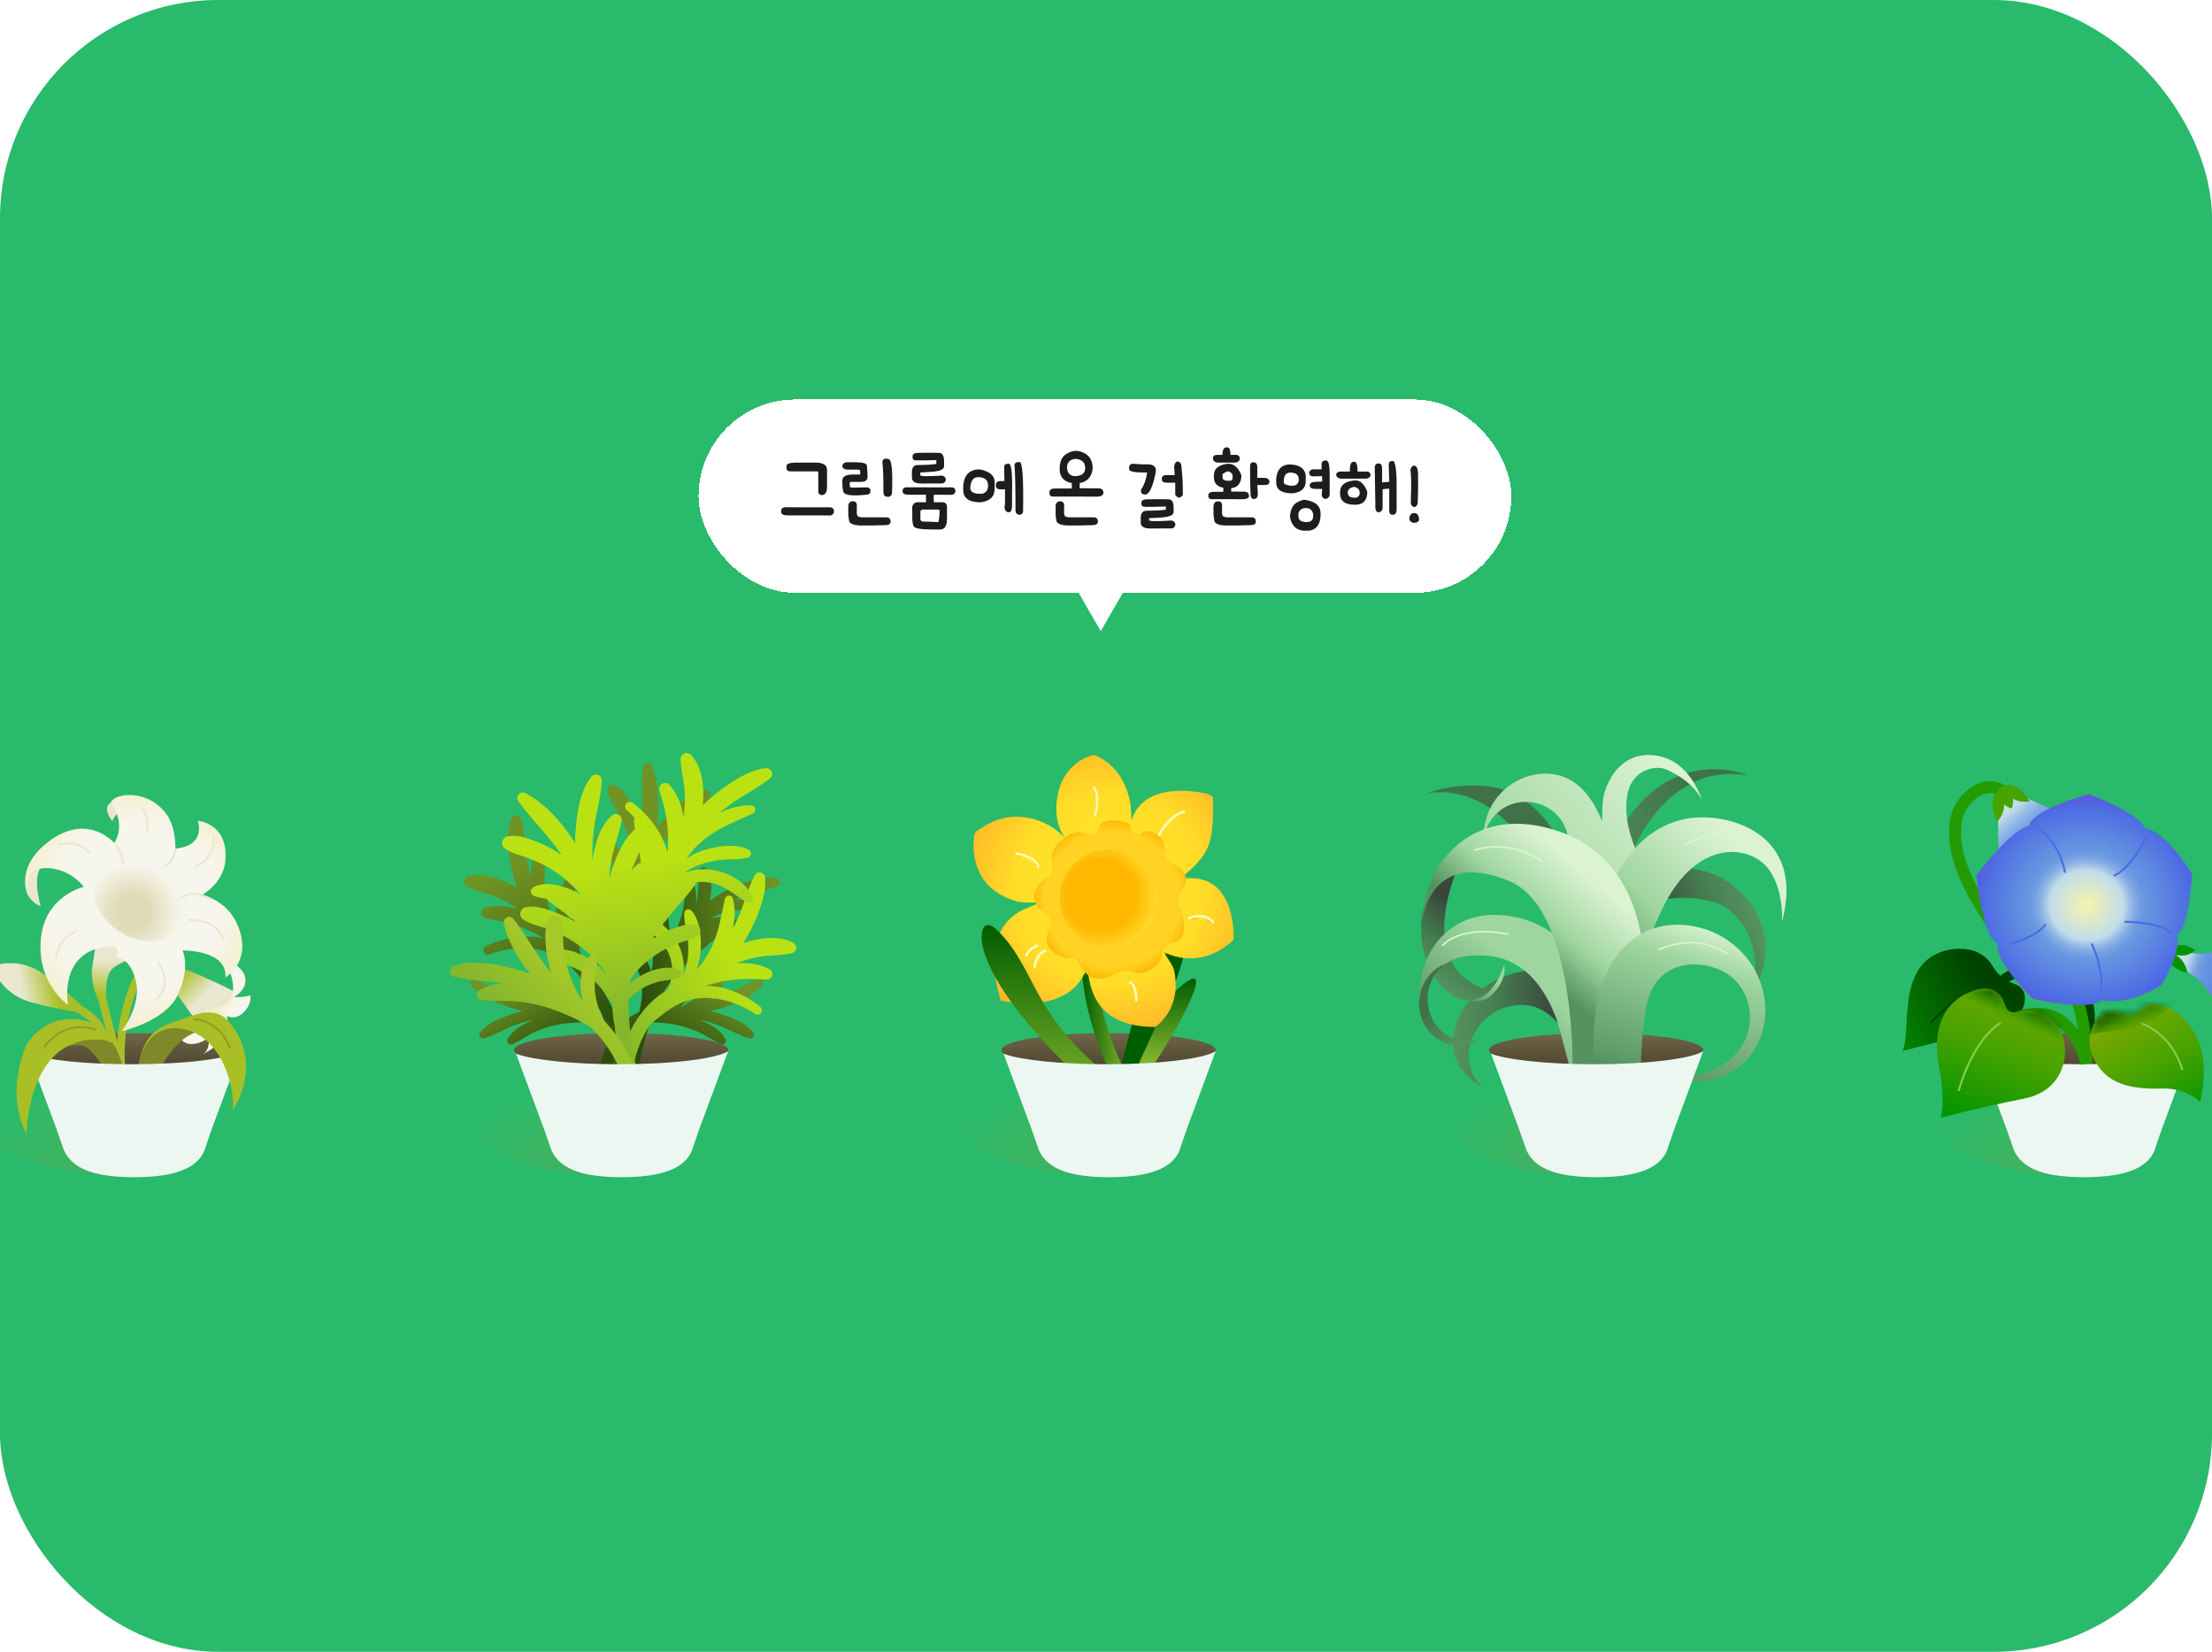 <svg width="304" height="227" viewBox="0 0 304 227" fill="none" xmlns="http://www.w3.org/2000/svg">
<g clip-path="url(#clip0_3302_167256)">
<rect width="304" height="227" rx="30" fill="#29BA6C"/>
<g filter="url(#filter0_d_3302_167256)">
<rect x="96" y="52" width="111.707" height="26.577" rx="13.289" fill="white" shape-rendering="crispEdges"/>
<path d="M109.466 60.677H112.059C113.126 60.677 113.66 61.008 113.66 61.67V63.939C113.687 64.763 113.413 65.165 112.839 65.145C112.535 65.03 112.41 64.827 112.464 64.537L112.454 62.065C112.454 61.944 112.393 61.883 112.272 61.883H108.554C108.325 61.876 108.169 61.768 108.088 61.559C108.075 61.39 108.078 61.248 108.098 61.133C108.098 60.829 108.554 60.677 109.466 60.677ZM114.065 66.826C114.355 66.826 114.531 66.951 114.592 67.201C114.632 67.323 114.632 67.437 114.592 67.546C114.49 67.87 114.214 68.001 113.761 67.941L111.644 67.93H110.57H108.21C107.636 67.93 107.349 67.751 107.349 67.394C107.349 67.009 107.551 66.816 107.957 66.816C109.564 66.823 110.644 66.826 111.198 66.826H112.535C113.366 66.826 113.876 66.826 114.065 66.826ZM116.378 60.627H117.472C118.593 60.627 119.15 60.792 119.143 61.123C119.204 61.893 119.234 62.396 119.234 62.632C119.234 63.098 118.924 63.331 118.302 63.331H116.925C116.824 63.345 116.773 63.395 116.773 63.483L116.803 64.04C116.83 64.04 116.935 64.067 117.117 64.121L119.234 64.081C119.471 64.175 119.599 64.277 119.619 64.385V64.78C119.538 64.983 119.359 65.084 119.083 65.084C116.928 65.334 115.858 65.141 115.871 64.506L115.79 64.121L115.76 63.169C115.76 62.602 116.253 62.318 117.239 62.318H118.221V61.873C118.221 61.717 118.1 61.64 117.857 61.64H116.378C115.966 61.599 115.76 61.417 115.76 61.093C115.868 60.782 116.074 60.627 116.378 60.627ZM121.575 60.161C121.777 60.113 121.953 60.127 122.101 60.201C122.547 60.201 122.709 61.758 122.588 64.871C122.588 65.094 122.449 65.263 122.172 65.378H122C121.608 65.378 121.412 65.151 121.412 64.699C121.412 62.653 121.365 61.322 121.271 60.708C121.271 60.37 121.372 60.188 121.575 60.161ZM116.975 66.016C117.171 65.989 117.303 65.989 117.371 66.016C117.546 66.023 117.674 66.154 117.755 66.411V67.1C117.708 67.789 117.806 68.126 118.049 68.113C118.157 68.174 118.323 68.204 118.546 68.204H121.818C122.203 68.204 122.395 68.4 122.395 68.791C122.395 69.116 122.138 69.278 121.625 69.278C120.443 69.318 119.292 69.332 118.171 69.318C117.205 69.271 116.709 69.031 116.682 68.599C116.614 68.248 116.58 67.954 116.58 67.718V66.705C116.58 66.353 116.712 66.124 116.975 66.016ZM129.023 59.34C129.503 59.34 129.743 59.715 129.743 60.465V61.153C129.783 61.613 129.195 61.876 127.98 61.944C127.359 61.998 126.859 62.028 126.481 62.035V62.46L126.926 62.541H127.291C128.034 62.541 128.733 62.514 129.388 62.46C129.678 62.46 129.881 62.622 129.996 62.946C129.962 63.298 129.8 63.497 129.51 63.544L126.764 63.554C125.805 63.575 125.326 63.304 125.326 62.744V61.994C125.326 61.339 125.606 61.011 126.167 61.011C127.274 61.005 128.112 60.954 128.679 60.86V60.333C127.578 60.373 126.67 60.387 125.954 60.373C125.616 60.387 125.437 60.269 125.417 60.019V59.786C125.437 59.475 125.728 59.327 126.288 59.34C127.281 59.32 128.193 59.32 129.023 59.34ZM130.756 64.081C131.046 64.081 131.222 64.196 131.282 64.425C131.323 64.533 131.323 64.638 131.282 64.739C131.181 65.037 130.904 65.158 130.452 65.104L128.334 65.094V65.185L128.324 65.834C128.385 66.299 128.27 66.553 127.98 66.593H127.889C127.47 66.593 127.261 66.384 127.261 65.965V65.094H124.9C124.326 65.094 124.039 64.932 124.039 64.608C124.039 64.25 124.242 64.071 124.647 64.071C126.254 64.078 127.335 64.081 127.889 64.081H129.226C130.057 64.081 130.566 64.081 130.756 64.081ZM125.964 66.127H129.479C129.925 66.127 130.148 66.35 130.148 66.796V68.336C130.148 69.362 129.84 69.875 129.226 69.875H128.385C126.494 69.875 125.549 69.71 125.549 69.379C125.441 69.183 125.383 68.791 125.376 68.204V67.211C125.289 66.637 125.485 66.276 125.964 66.127ZM126.491 67.363V68.457C126.531 68.666 126.639 68.775 126.815 68.781L127.22 68.791C127.544 68.791 128.064 68.812 128.78 68.852C128.841 68.859 128.888 68.862 128.922 68.862C128.969 68.802 129 68.734 129.013 68.66C129.101 68.12 129.141 67.66 129.135 67.282C129.128 67.215 129.074 67.164 128.973 67.13H126.886C126.724 67.103 126.592 67.181 126.491 67.363ZM134.639 61.609C135.976 61.879 136.661 62.433 136.695 63.271V64.263C136.695 65.357 136.053 65.982 134.77 66.137C133.176 66.137 132.38 65.577 132.38 64.456V63.767C132.542 62.322 133.295 61.602 134.639 61.609ZM133.382 64.415C133.49 64.706 133.798 64.885 134.304 64.952L134.973 64.962C135.52 64.814 135.793 64.449 135.793 63.868C135.807 63.125 135.405 62.73 134.588 62.683H134.385C134.041 62.683 133.788 62.822 133.626 63.098C133.463 63.368 133.369 63.726 133.342 64.172L133.382 64.415ZM138.518 60.839H138.67C139.015 60.92 139.153 62.274 139.086 64.901V66.755C139.052 67.255 138.903 67.505 138.64 67.505C138.316 67.505 138.117 67.282 138.042 66.836C138.096 66.559 138.123 66.289 138.123 66.026V64.355H137.526C137.08 64.355 136.857 64.182 136.857 63.838C136.857 63.426 137.066 63.22 137.485 63.22L138.042 63.21C138.042 62.913 138.029 62.274 138.002 61.295C138.002 60.991 138.174 60.839 138.518 60.839ZM139.987 60.606H140.139C140.517 60.606 140.673 62.855 140.605 67.353C140.605 67.569 140.497 67.731 140.281 67.839H140.119C139.747 67.839 139.562 67.623 139.562 67.191C139.562 63.969 139.514 61.937 139.42 61.093C139.42 60.768 139.609 60.606 139.987 60.606ZM148.171 59.077C149.461 59.34 150.126 60.107 150.167 61.376V61.467C150.032 62.778 149.279 63.473 147.908 63.554C146.625 63.507 145.879 63.011 145.669 62.065C145.649 61.957 145.639 61.873 145.639 61.812C145.591 60.745 145.841 60.009 146.388 59.603C146.942 59.198 147.536 59.023 148.171 59.077ZM146.642 61.265C146.655 62.048 146.989 62.47 147.645 62.531H147.898C148.708 62.47 149.12 62.119 149.134 61.477V61.386C149.127 60.67 148.715 60.265 147.898 60.171C147.128 60.191 146.709 60.556 146.642 61.265ZM147.827 62.784C148.219 62.845 148.404 63.065 148.384 63.443V63.686V64.203C149.728 64.209 150.521 64.213 150.765 64.213C151.19 64.206 151.45 64.284 151.545 64.446C151.639 64.601 151.666 64.766 151.626 64.942C151.572 65.165 151.352 65.303 150.967 65.357C148.988 65.351 147.645 65.347 146.935 65.347C146.226 65.347 145.656 65.347 145.223 65.347H144.575C144.305 65.273 144.19 65.067 144.231 64.729C144.224 64.452 144.41 64.29 144.788 64.243L147.3 64.233C147.3 63.861 147.3 63.551 147.3 63.301C147.354 62.95 147.53 62.778 147.827 62.784ZM145.467 66.016C145.662 65.989 145.794 65.989 145.862 66.016C146.037 66.023 146.166 66.154 146.247 66.411V67.1C146.199 67.789 146.297 68.126 146.54 68.113C146.648 68.174 146.814 68.204 147.037 68.204H150.309C150.694 68.204 150.886 68.4 150.886 68.791C150.886 69.116 150.63 69.278 150.116 69.278C148.934 69.318 147.783 69.332 146.662 69.318C145.696 69.271 145.2 69.031 145.173 68.599C145.105 68.248 145.071 67.954 145.071 67.718V66.705C145.071 66.353 145.203 66.124 145.467 66.016ZM155.791 60.839C156.298 60.893 156.713 60.92 157.037 60.92H157.736C158.438 60.92 158.813 61.177 158.86 61.69L158.79 62.247C158.391 64.125 157.922 65.064 157.381 65.064C157.28 65.084 157.179 65.067 157.078 65.013C156.828 64.912 156.75 64.682 156.845 64.324C157.216 63.838 157.49 63.078 157.665 62.045H157.321C155.909 62.045 155.204 61.9 155.204 61.609C155.15 61.508 155.143 61.397 155.183 61.275C155.231 60.964 155.433 60.819 155.791 60.839ZM161.839 60.535C162.21 60.535 162.396 60.883 162.396 61.579C162.504 62.524 162.558 63.483 162.558 64.456V65.104C162.396 65.368 162.21 65.499 162.001 65.499C161.778 65.425 161.616 65.293 161.515 65.104V63.443H160.4C159.995 63.443 159.755 63.335 159.681 63.119V62.724C159.769 62.507 159.955 62.399 160.238 62.399H161.444L161.363 61.255C161.43 60.775 161.589 60.535 161.839 60.535ZM160.572 65.722C161.052 65.722 161.292 66.097 161.292 66.847V67.434C161.332 67.893 160.745 68.157 159.529 68.224C158.84 68.278 158.307 68.309 157.929 68.315V68.639L158.374 68.721H158.739C159.549 68.721 160.282 68.694 160.937 68.639C161.228 68.639 161.43 68.802 161.545 69.126C161.511 69.477 161.349 69.676 161.059 69.723L158.212 69.734C157.253 69.754 156.774 69.484 156.774 68.923V68.275C156.774 67.62 157.054 67.292 157.614 67.292C158.79 67.285 159.661 67.235 160.228 67.14V66.715C159.06 66.755 158.118 66.769 157.402 66.755C157.064 66.769 156.885 66.651 156.865 66.401V66.168C156.885 65.857 157.176 65.709 157.736 65.722C158.796 65.702 159.742 65.702 160.572 65.722ZM169.053 60.059C168.918 60.323 168.743 60.444 168.527 60.424C168.088 60.383 167.912 60.076 168 59.502L168.02 59.34C168.067 58.8 168.28 58.547 168.658 58.58C169.043 58.614 169.175 59.107 169.053 60.059ZM167.281 59.614H169.813C170.198 59.614 170.39 59.803 170.39 60.181V60.262C170.249 60.539 170.029 60.677 169.732 60.677H167.362C167.064 60.677 166.845 60.539 166.703 60.262V59.938C166.791 59.722 166.983 59.614 167.281 59.614ZM168.749 60.839H168.841C169.583 60.839 170.168 61.349 170.593 62.369V62.764C170.458 63.73 169.904 64.213 168.932 64.213C167.527 64.213 166.825 63.703 166.825 62.683V62.44C166.825 61.515 167.466 60.981 168.749 60.839ZM168.02 62.288V62.845C168.121 63.061 168.334 63.169 168.658 63.169H169.124C169.212 63.169 169.303 63.088 169.398 62.926V62.521C169.398 62.23 169.212 62.018 168.841 61.883H168.658C168.233 62.085 168.02 62.22 168.02 62.288ZM172.102 60.637H172.254C172.612 60.637 172.791 60.863 172.791 61.316V62.774H173.703C174.21 62.774 174.463 62.977 174.463 63.382C174.395 63.632 174.22 63.757 173.936 63.757H172.791C172.839 64.601 172.862 64.935 172.862 64.76V64.983C172.862 65.442 172.687 65.671 172.335 65.671H172.184C172.075 65.651 171.974 65.523 171.88 65.286C171.826 64.138 171.799 63.071 171.799 62.085V61.163C171.799 60.893 171.9 60.718 172.102 60.637ZM168.648 63.24C169.04 63.301 169.226 63.52 169.205 63.899V64.142V64.658C169.874 64.665 170.397 64.668 170.775 64.668C171.201 64.662 171.461 64.739 171.555 64.901C171.65 65.057 171.677 65.222 171.636 65.398C171.582 65.553 171.363 65.658 170.978 65.712C169.54 65.705 168.466 65.702 167.757 65.702C167.858 65.702 167.625 65.702 167.058 65.702H166.409C166.139 65.627 166.024 65.455 166.065 65.185C166.058 64.908 166.244 64.746 166.622 64.699L168.121 64.689C168.121 64.317 168.121 64.007 168.121 63.757C168.175 63.406 168.351 63.233 168.648 63.24ZM167.169 66.016C167.365 65.989 167.497 65.989 167.564 66.016C167.74 66.023 167.868 66.154 167.949 66.411V67.1C167.902 67.789 168 68.126 168.243 68.113C168.351 68.174 168.516 68.204 168.739 68.204H172.011C172.396 68.204 172.589 68.4 172.589 68.791C172.589 69.116 172.332 69.278 171.819 69.278C170.637 69.318 169.486 69.332 168.364 69.318C167.399 69.271 166.902 69.031 166.875 68.599C166.808 68.248 166.774 67.954 166.774 67.718V66.705C166.774 66.353 166.906 66.124 167.169 66.016ZM177.288 60.931C178.585 60.978 179.304 61.467 179.446 62.399V63.26C179.446 64.213 178.842 64.76 177.633 64.901C176.14 64.901 175.394 64.412 175.394 63.433V62.825C175.543 61.562 176.174 60.931 177.288 60.931ZM176.427 63.352V63.433C176.427 63.595 176.718 63.736 177.298 63.858L177.856 63.838C178.281 63.743 178.494 63.463 178.494 62.997C178.494 62.41 178.149 62.096 177.461 62.055H177.288C176.714 62.055 176.427 62.487 176.427 63.352ZM182.242 60.383C182.573 60.383 182.738 60.964 182.738 62.126V65.053C182.738 65.357 182.573 65.563 182.242 65.671C181.843 65.651 181.644 65.425 181.644 64.993C181.685 64.79 181.705 64.544 181.705 64.253V64.294H181.624C181.097 64.314 180.675 64.304 180.358 64.263C180.047 64.135 179.939 63.919 180.034 63.615C180.182 63.439 180.358 63.352 180.56 63.352C180.837 63.311 181.219 63.291 181.705 63.291V62.835L181.695 62.541H181.462L180.418 62.572C180.162 62.551 180 62.433 179.932 62.217V61.984C180.027 61.721 180.243 61.592 180.581 61.599H181.168H181.624V60.92C181.624 60.556 181.83 60.377 182.242 60.383ZM179.436 65.813C180.807 66.023 181.492 66.647 181.492 67.687C181.519 69.085 180.993 69.869 179.912 70.037H179.172C178.105 69.97 177.474 69.311 177.278 68.062C177.366 67.117 177.673 66.489 178.2 66.178C178.734 65.867 179.145 65.746 179.436 65.813ZM178.443 67.738V68.042C178.443 68.582 178.815 68.852 179.557 68.852C180.098 68.852 180.398 68.636 180.459 68.204C180.506 67.954 180.476 67.697 180.368 67.434C180.192 67.096 179.922 66.927 179.557 66.927H179.254C178.781 67.022 178.511 67.292 178.443 67.738ZM186.54 62.531C186.419 62.788 186.257 62.906 186.054 62.886C185.635 62.859 185.46 62.379 185.527 61.447L185.537 61.295C185.578 60.775 185.777 60.529 186.135 60.556C186.5 60.583 186.635 61.241 186.54 62.531ZM184.22 61.913H187.796C188.175 61.913 188.364 62.106 188.364 62.49V62.47C188.229 62.747 188.009 62.886 187.705 62.886H184.301C184.004 62.886 183.785 62.747 183.643 62.47V62.237C183.738 62.021 183.93 61.913 184.22 61.913ZM186.074 63.139H186.165C186.895 63.065 187.472 63.568 187.898 64.648V65.043C187.769 65.996 187.222 66.472 186.257 66.472C184.865 66.472 184.17 65.969 184.17 64.962V64.719C184.17 63.807 184.805 63.281 186.074 63.139ZM185.294 64.486C185.186 64.675 185.186 64.888 185.294 65.124C185.409 65.368 185.652 65.489 186.024 65.489L186.368 65.519C186.598 65.432 186.76 65.28 186.854 65.064V64.76C186.854 64.429 186.645 64.186 186.226 64.03H186.024C185.659 64.091 185.416 64.243 185.294 64.486ZM191.393 60.454C191.757 60.454 191.94 61.582 191.94 63.838V67.12C191.94 67.606 191.757 67.849 191.393 67.849C191.082 67.849 190.927 67.68 190.927 67.343V64.273H190.694C190.558 64.273 190.332 64.297 190.015 64.344V66.907C190.015 67.171 189.887 67.363 189.63 67.485H189.316C189.208 67.485 189.11 67.326 189.022 67.009C189.015 66.556 189.012 66.279 189.012 66.178L188.931 61.184C189.032 60.961 189.137 60.839 189.245 60.819C189.36 60.779 189.488 60.779 189.63 60.819C189.839 60.88 189.944 61.096 189.944 61.467V63.362C189.957 63.389 190.008 63.402 190.096 63.402C190.427 63.355 190.68 63.331 190.856 63.331L190.927 63.321C190.927 63.146 190.903 62.335 190.856 60.89C190.876 60.6 191.055 60.454 191.393 60.454ZM194.311 68.964C193.886 68.889 193.676 68.67 193.683 68.305C193.757 67.832 194 67.603 194.412 67.616C194.77 67.63 194.976 67.913 195.03 68.467C195.017 68.771 194.777 68.937 194.311 68.964ZM194.311 66.786C194.021 66.651 193.879 66.455 193.886 66.198L193.906 65.368C193.967 63.551 193.943 62.312 193.835 61.65C193.957 61.272 194.132 61.086 194.362 61.093C194.747 61.106 194.922 61.643 194.889 62.703C194.909 63.5 194.902 64.355 194.868 65.266L194.838 66.228C194.764 66.607 194.588 66.792 194.311 66.786Z" fill="#1B1D1F"/>
<path d="M151.276 83.837L148.143 78.411L154.41 78.411L151.276 83.837Z" fill="white"/>
</g>
<path d="M18.363 146.65C26.488 146.65 33.075 145.604 33.075 144.313C33.075 143.022 26.488 141.975 18.363 141.975C10.237 141.975 3.65 143.022 3.65 144.313C3.65 145.604 10.237 146.65 18.363 146.65Z" fill="url(#paint0_linear_3302_167256)"/>
<path d="M4.334 137.754C6.856 138.444 9.097 138.851 10.558 139.074C11.127 139.162 11.465 138.463 11.047 138.067C9.972 137.055 8.27 135.543 6.171 133.981C3.699 132.141 1.282 132.243 -0.033 132.504C-0.613 132.619 -0.918 133.249 -0.654 133.777C-0.052 134.973 1.359 136.94 4.332 137.751L4.334 137.754Z" fill="url(#paint1_linear_3302_167256)"/>
<path d="M15.433 112.844C15.433 112.844 13.923 111.076 15.274 110.226C16.624 109.377 20.078 110.116 20.521 110.598C20.963 111.079 16.418 110.191 15.433 112.842V112.844Z" fill="#EAE7D0"/>
<path d="M10.571 138.513C10.571 138.513 12.867 139.643 13.692 141.153C14.226 142.132 16.577 146.628 17.025 148.85" stroke="#A9BF26" stroke-width="1.1" stroke-miterlimit="10"/>
<path d="M21.934 133.211C21.934 133.211 19.61 132.457 18.474 135.331C14.888 144.409 17.49 150.734 17.49 150.734" stroke="#A9BF26" stroke-width="1.1" stroke-miterlimit="10"/>
<path d="M27.572 138.961C27.572 138.961 29.893 143.658 27.896 144.832C27.896 144.832 31.843 143.273 31.183 139.605C31.183 139.605 32.34 140.306 33.526 139.082C34.711 137.858 34.389 136.78 34.389 136.78C34.389 136.78 33.33 137.256 30.995 136.871C28.661 136.486 27.572 138.961 27.572 138.961Z" fill="url(#paint2_linear_3302_167256)"/>
<path d="M30.723 131.629C30.723 131.629 32.981 135.471 31.587 137.275C31.587 137.275 34.265 136.285 33.641 134.124C33.212 132.639 30.723 131.632 30.723 131.632V131.629Z" fill="#F7F6ED"/>
<path d="M28.254 138.56C28.254 138.56 29.167 142.52 24.154 141.857C24.154 141.857 24.852 143.268 25.927 143.449C26.84 143.603 28.664 143.144 29.018 141.816C29.175 141.23 28.771 139.478 28.254 138.56Z" fill="#F7F6ED"/>
<path d="M28.254 138.56C28.254 138.56 31.884 139.049 32.013 136.167C32.013 136.167 24.2 132.166 22.528 132.54C20.856 132.914 20.408 134.473 20.408 134.473L21.288 135.224C21.288 135.224 21.962 134.355 22.509 134.514C23.056 134.674 27.726 141.422 27.726 141.422C27.726 141.422 28.757 140.603 28.254 138.554V138.56Z" fill="url(#paint3_linear_3302_167256)"/>
<path d="M3.658 120.814C3.658 120.814 3.531 122.359 3.77 122.896C4.01 123.432 4.791 124.304 5.585 124.499C5.585 124.499 4.197 119.928 6.031 118.875C7.865 117.825 6.699 117.585 6.699 117.585C6.699 117.585 3.883 118.652 3.658 120.814Z" fill="#EAE7D0"/>
<path d="M14.625 120.417L12.675 132.935C12.675 132.935 12.304 134.789 13.489 137.368L14.638 137.352C14.638 137.352 14.245 134.36 15.425 133.144C16.605 131.929 21.975 130.35 21.975 130.35L14.625 120.42V120.417Z" fill="url(#paint4_linear_3302_167256)"/>
<path d="M15.692 115.842C15.692 115.842 12.298 111.832 7.2 115.286C1.898 118.878 3.771 122.895 3.771 122.895C3.771 122.895 3.328 119.909 5.192 119.444C7.057 118.979 9.691 119.617 11.526 121.881C11.526 121.881 6.009 123.091 5.588 129.317C5.181 135.369 9.337 138.073 9.337 138.073C9.337 138.073 8.16 131.783 13.492 130.307C17.229 129.273 15.967 131.572 15.967 131.572C15.967 131.572 17.889 131.486 18.676 134.844C19.465 138.202 16.729 141.716 16.729 141.716C16.729 141.716 22.806 140.374 24.503 136.601C26.2 132.826 25.089 130.617 25.089 130.617C25.089 130.617 31.268 130.516 30.976 134.311C30.976 134.311 34.65 132.256 32.761 127.37C31.334 123.679 27.778 122.986 27.778 122.986C27.778 122.986 30.701 121.408 30.976 118.284C31.433 113.116 27.179 112.792 27.179 112.792C27.179 112.792 28.452 116.21 24.107 116.614C24.107 116.614 24.195 113.851 23.004 112.077C20.537 108.397 15.81 108.925 15.274 110.226C15.274 110.226 17.424 113.24 15.692 115.842Z" fill="url(#paint5_radial_3302_167256)"/>
<path d="M25.207 127.082C27.041 124.443 25.96 120.519 22.793 118.318C19.625 116.116 15.57 116.47 13.736 119.109C11.902 121.748 12.983 125.672 16.151 127.874C19.318 130.076 23.373 129.721 25.207 127.082Z" fill="url(#paint6_radial_3302_167256)"/>
<path d="M25.999 126.44C25.999 126.44 29.733 126.154 30.635 129.034" stroke="#EAE7D0" stroke-width="0.275" stroke-miterlimit="10" stroke-linecap="round"/>
<path d="M8.06 116.026C8.06 116.026 11.088 115.361 12.375 117.31" stroke="#EAE7D0" stroke-width="0.275" stroke-miterlimit="10" stroke-linecap="round"/>
<path d="M21.733 132.177C21.733 132.177 23.914 135.051 21.552 137.237" stroke="#EAE7D0" stroke-width="0.275" stroke-miterlimit="10" stroke-linecap="round"/>
<path d="M7.722 131.63C7.722 131.63 7.816 129.023 10.571 127.947" stroke="#EAE7D0" stroke-width="0.275" stroke-miterlimit="10" stroke-linecap="round"/>
<path d="M19.47 110.991C19.47 110.991 20.644 112.366 20.16 114.362" stroke="#EAE7D0" stroke-width="0.275" stroke-miterlimit="10" stroke-linecap="round"/>
<path d="M29.34 114.998C29.34 114.998 29.901 117.726 26.912 119.059" stroke="#EAE7D0" stroke-width="0.275" stroke-miterlimit="10" stroke-linecap="round"/>
<path d="M23.609 141.018C23.609 141.018 19.437 140.966 18.89 147.384C18.343 153.803 18.89 154.501 18.89 154.501C18.89 154.501 22.336 141.516 28.38 141.615L23.609 141.018Z" fill="#808929"/>
<path d="M14.023 137.198L17.49 150.731" stroke="#A9BF26" stroke-width="1.1" stroke-miterlimit="10"/>
<path d="M16.096 144.406C16.096 144.406 15.2 141.651 11.578 141.926C7.956 142.201 5.41 145.536 5.41 145.536C5.41 145.536 10.23 142.316 12.241 144.189C14.251 146.062 15.348 149.172 15.348 149.172L17.584 149.285C17.584 149.285 17.334 147.151 16.093 144.409L16.096 144.406Z" fill="#808929"/>
<path d="M24.874 123.363C24.874 123.363 26.243 122.145 28.949 123.522" stroke="#EAE7D0" stroke-width="0.275" stroke-miterlimit="10" stroke-linecap="round"/>
<path d="M15.966 116.117C15.966 116.117 16.789 117.291 16.94 118.765" stroke="#EAE7D0" stroke-width="0.275" stroke-miterlimit="10" stroke-linecap="round"/>
<path d="M24.134 116.612C24.134 116.612 23.994 118.248 22.748 118.971" stroke="#EAE7D0" stroke-width="0.275" stroke-miterlimit="10"/>
<g opacity="0.6">
<path d="M27.555 158.507C27.925 155.827 21.669 152.764 13.582 151.665C5.496 150.566 -1.36 151.848 -1.73 154.527C-2.1 157.207 4.156 160.271 12.242 161.37C20.329 162.469 27.185 161.187 27.555 158.507Z" fill="url(#paint7_linear_3302_167256)" style="mix-blend-mode:multiply"/>
</g>
<path d="M33.075 144.45L29.107 155.149C28.788 156.012 28.165 157.955 28.077 158.164C27.012 160.659 23.768 161.775 18.452 161.775C13.136 161.775 10.054 160.717 8.827 158.164C8.722 157.947 8.096 156.053 7.797 155.248L3.925 144.816C6.204 145.662 11.702 146.256 18.122 146.256C25.43 146.256 31.543 145.486 33.075 144.45Z" fill="#EDF7F1"/>
<path d="M19.256 145.388C19.256 145.388 20.408 140.606 25.009 141.373C30.261 142.247 32.277 148.985 32.013 152.505C32.013 152.505 36.479 146.205 31.35 140.292C31.35 140.292 29.948 138.32 26.604 139.517C23.26 140.713 20.408 140.916 19.256 145.385V145.388Z" fill="#A9BF26"/>
<path d="M26.705 140.066C26.705 140.066 30.063 140.066 31.6 143.963" stroke="#969B29" stroke-width="0.275" stroke-miterlimit="10" stroke-linecap="round"/>
<path d="M12.065 140.383C10.365 139.861 6.396 139.402 3.652 143.539C0.554 151.14 3.652 155.725 3.652 155.725C3.652 155.725 3.781 142.48 13.592 142.868C14.241 142.894 15.004 142.997 16.025 143.733C15.89 143.148 14.75 141.205 12.065 140.383Z" fill="#A9BF26"/>
<path d="M6.125 143.819C6.125 143.819 8.71 139.986 13.137 141.507" stroke="#969B29" stroke-width="0.275" stroke-miterlimit="10" stroke-linecap="round"/>
<path d="M85.362 146.65C93.488 146.65 100.075 145.604 100.075 144.313C100.075 143.022 93.488 141.975 85.362 141.975C77.237 141.975 70.65 143.022 70.65 144.313C70.65 145.604 77.237 146.65 85.362 146.65Z" fill="url(#paint8_linear_3302_167256)"/>
<path d="M81.894 134.52L81.878 134.531C81.419 133.574 80.797 132.688 80.052 131.916C80.052 131.916 80.052 131.916 80.052 131.913C79.978 131.709 79.689 130.579 79.683 130.571C79.491 129.559 79.505 128.541 79.81 127.54C80.704 124.815 82.717 124.031 85.071 122.755C85.241 122.665 85.365 122.491 85.376 122.282C85.395 121.969 85.156 121.697 84.842 121.677C83.635 121.603 82.442 122.029 81.438 122.717C79.403 124.02 78.22 126.097 78.075 128.291C78.061 128.203 78.047 128.112 78.039 128.022C77.747 126.061 78.185 124.064 78.99 122.266C79.331 121.548 79.692 120.822 79.879 120.005C80.055 119.497 79.458 119.026 79.007 119.334C78.787 119.48 78.616 119.631 78.454 119.802C77.36 120.995 76.878 122.612 76.548 124.172C76.375 125.115 76.342 126.099 76.471 127.062C76.378 126.889 76.282 126.715 76.188 126.55C76.051 126.248 75.905 125.907 75.765 125.61C75.377 124.546 75.058 123.435 74.951 122.302C74.725 120.465 74.912 118.603 74.904 116.747C74.918 116.532 74.816 116.318 74.615 116.205C74.343 116.054 74.002 116.153 73.851 116.425C73.581 116.906 73.408 117.382 73.262 117.899C73.015 118.762 72.921 119.653 72.927 120.547C72.792 120.022 72.676 119.494 72.577 118.963C72.132 116.887 72.198 114.764 71.7 112.688C71.651 112.424 71.475 112.195 71.205 112.099C70.809 111.956 70.369 112.162 70.226 112.558C69.957 113.328 69.858 114.071 69.825 114.866C69.803 117.165 70.245 119.45 70.925 121.647C70.966 121.779 71.01 121.911 71.057 122.043C69.297 120.957 67.179 120.121 65.312 120.275C64.814 120.357 64.154 120.305 63.887 120.833C63.684 121.24 63.882 121.732 64.3 121.903C65.474 122.461 66.555 122.687 67.691 123.069C68.672 123.435 69.621 123.888 70.52 124.427C70.804 124.603 71.084 124.79 71.359 124.983C69.797 124.488 68.205 124.326 66.712 124.722C65.958 124.928 66.002 126.05 66.778 126.19C67.729 126.361 69.041 126.616 69.962 126.875C71.626 127.329 73.202 128.052 74.698 128.924C72.789 128.53 70.815 128.673 68.953 129.21C68.194 129.43 67.484 129.685 66.747 130.065C66.475 130.208 66.346 130.538 66.464 130.829C66.588 131.14 66.943 131.291 67.253 131.165C69.816 130.194 72.844 129.927 75.424 130.904C77.706 131.72 79.18 133.508 80.572 135.408L80.533 135.433C80.583 135.507 85.398 142.916 85.849 149.788L87.496 149.681C87.018 142.379 82.123 134.844 81.914 134.528L81.894 134.52Z" fill="url(#paint9_linear_3302_167256)"/>
<path d="M83.731 140.435C81.091 138.084 78.097 138.367 77.97 138.384L77.987 138.535C77.47 138.166 76.999 137.735 76.612 137.242C76.48 137.075 76.287 136.797 76.177 136.613C75.754 135.955 75.622 135.196 75.176 134.536C75.105 134.421 75.017 134.314 74.876 134.281C73.9 134.135 74.343 136.046 74.612 136.472C74.926 137.19 75.385 137.836 75.946 138.381C75.633 138.241 75.322 138.089 75.025 137.913C73.787 137.165 72.712 136.162 71.854 134.996C71.381 134.382 71.068 133.651 70.493 133.115C70.1 132.647 69.332 132.936 69.385 133.557C69.478 134.545 70.036 135.243 70.551 135.966C70.944 136.494 71.389 136.987 71.871 137.44C71.139 137.204 70.416 136.929 69.709 136.615C68.219 135.986 66.833 135.161 65.304 134.594C65.139 134.523 64.941 134.545 64.795 134.671C64.591 134.844 64.567 135.15 64.743 135.353C65.084 135.752 65.452 136.068 65.848 136.371C66.83 137.121 67.957 137.641 69.096 138.103C69.995 138.461 70.933 138.755 71.887 138.961C71.488 139.044 71.095 139.143 70.71 139.258C68.986 139.825 67.152 140.43 65.964 141.887C65.656 142.272 66.071 142.847 66.536 142.674C68.172 142.201 69.569 141.252 71.183 140.746C71.887 140.496 72.605 140.298 73.331 140.149C72.932 140.306 72.536 140.476 72.154 140.677C71.211 141.158 70.333 141.783 69.767 142.8C69.517 143.287 70.05 143.73 70.507 143.452C71.307 143.067 72.126 142.539 72.913 142.118C74.981 141.018 77.354 140.559 79.692 140.49C80.038 140.485 80.385 140.49 80.734 140.49C81.347 140.738 82.004 141.109 82.64 141.675C84.754 143.559 85.854 146.854 85.907 151.465L87.557 151.446C87.499 146.35 86.215 142.649 83.737 140.443L83.731 140.435Z" fill="url(#paint10_linear_3302_167256)"/>
<path d="M85.75 140.435C88.39 138.084 91.385 138.367 91.511 138.384L91.495 138.535C92.012 138.166 92.482 137.735 92.87 137.242C93.002 137.075 93.194 136.797 93.304 136.613C93.728 135.955 93.86 135.196 94.305 134.536C94.377 134.421 94.465 134.314 94.605 134.281C95.581 134.135 95.139 136.046 94.869 136.472C94.556 137.19 94.096 137.836 93.535 138.381C93.849 138.241 94.16 138.089 94.457 137.913C95.694 137.165 96.769 136.162 97.627 134.996C98.1 134.382 98.414 133.651 98.989 133.115C99.382 132.647 100.149 132.936 100.097 133.557C100.003 134.545 99.445 135.243 98.931 135.966C98.538 136.494 98.092 136.987 97.611 137.44C98.342 137.204 99.066 136.929 99.772 136.615C101.263 135.986 102.649 135.161 104.178 134.594C104.343 134.523 104.541 134.545 104.687 134.671C104.89 134.844 104.915 135.15 104.739 135.353C104.398 135.752 104.029 136.068 103.633 136.371C102.652 137.121 101.524 137.641 100.386 138.103C99.486 138.461 98.549 138.755 97.594 138.961C97.993 139.044 98.386 139.143 98.771 139.258C100.496 139.825 102.33 140.43 103.518 141.887C103.826 142.272 103.411 142.847 102.946 142.674C101.31 142.201 99.913 141.252 98.298 140.746C97.594 140.496 96.877 140.298 96.151 140.149C96.549 140.306 96.945 140.476 97.328 140.677C98.271 141.158 99.148 141.783 99.715 142.8C99.965 143.287 99.431 143.73 98.975 143.452C98.175 143.067 97.355 142.539 96.569 142.118C94.501 141.018 92.127 140.559 89.79 140.49C89.443 140.485 89.097 140.49 88.748 140.49C88.134 140.738 87.477 141.109 86.842 141.675C84.727 143.559 83.627 146.854 83.575 151.465L81.925 151.446C81.983 146.35 83.267 142.649 85.745 140.443L85.75 140.435Z" fill="url(#paint11_linear_3302_167256)"/>
<path d="M106.738 120.709C105.547 120.5 104.428 120.706 103.331 121.017C102.233 121.32 101.164 121.721 100.135 122.224C99.236 122.664 98.364 123.201 97.561 123.825C97.776 122.821 97.847 121.787 97.666 120.781C97.586 120.33 97.399 119.879 97.179 119.48C96.909 119.007 96.153 119.175 96.106 119.722C95.947 120.676 96.002 121.493 95.961 122.384C95.9 123.063 95.809 123.734 95.633 124.397C95.633 124.408 95.628 124.416 95.625 124.427C95.757 123.341 95.675 122.263 95.27 121.265C95.031 120.706 94.181 120.896 94.198 121.507C94.148 123.148 94.038 124.694 93.535 126.264C93.147 127.482 92.622 128.695 92.025 129.845C92.116 127.647 91.888 125.445 91.123 123.649C90.859 123.041 89.927 123.201 89.878 123.863C89.715 125.758 89.831 127.628 89.831 129.512C89.823 130.879 89.732 132.24 89.559 133.59C88.912 131.649 87.711 129.949 86.206 128.582C85.621 128.052 85.029 127.581 84.32 127.152C84.056 126.993 83.707 127.059 83.52 127.312C83.322 127.581 83.379 127.961 83.646 128.159C85.816 129.831 87.634 132.27 88.156 134.976C88.753 137.789 86.509 143.501 86.707 143.655C85.995 146.738 85.637 150.09 85.929 153.563L87.573 153.426C87.205 149.064 87.953 144.86 89.13 141.166C89.394 140.586 89.603 139.978 89.754 139.354C89.946 138.834 90.147 138.328 90.351 137.833C90.862 136.904 91.379 135.996 92.014 135.158C92.661 134.264 93.425 133.389 94.198 132.597C95.746 130.917 97.707 129.759 99.23 128.032C99.379 127.87 99.456 127.65 99.409 127.419C99.39 127.328 99.354 127.246 99.307 127.172C99.332 127.172 99.36 127.166 99.384 127.166C99.978 127.13 100.608 127.139 101.186 127.191C101.384 127.221 101.582 127.108 101.645 126.908C101.714 126.693 101.593 126.462 101.378 126.393C100.71 126.182 100.061 126.085 99.382 126.05C98.895 126.03 98.356 126.05 97.809 126.121C97.809 126.121 97.809 126.121 97.811 126.121C99.648 125.134 101.752 125.035 103.782 124.749C103.941 124.735 104.09 124.636 104.147 124.477C104.359 123.797 103.177 123.762 102.753 123.668C102.132 123.588 101.507 123.608 100.891 123.693C101.826 123.278 102.794 122.939 103.782 122.675C104.791 122.422 105.822 122.2 106.804 121.801C107.362 121.63 107.318 120.805 106.738 120.704V120.709ZM95.614 128.39C95.669 128.316 95.716 128.252 95.754 128.2C95.84 128.151 95.922 128.101 96.007 128.054C96.098 128.005 96.189 127.964 96.282 127.92C96.054 128.071 95.831 128.228 95.614 128.393V128.39Z" fill="url(#paint12_linear_3302_167256)"/>
<path d="M97.649 109.143C97.575 108.771 97.212 108.529 96.838 108.604C96.194 108.741 95.639 108.986 95.078 109.291C93.477 110.218 92.138 111.524 90.895 112.883C90.683 113.122 90.477 113.367 90.274 113.617C90.653 110.749 90.584 107.622 89.564 105.227C89.3 104.619 88.368 104.778 88.318 105.441C88.156 107.336 88.272 109.206 88.272 111.09C88.266 111.967 88.225 112.841 88.153 113.713C87.859 112.704 87.46 111.722 86.968 110.798C86.38 109.756 85.852 108.67 84.699 107.988C84.067 107.594 83.236 108.246 83.481 108.958C83.786 110.025 84.537 110.861 85.035 111.829C85.896 113.438 86.503 115.187 86.721 116.997C86.905 118.251 86.82 119.505 86.649 120.767C86.473 119.076 85.799 117.431 84.675 116.147C84.125 115.49 83.476 114.912 82.519 114.742C82.389 114.72 82.249 114.742 82.125 114.81C81.79 115.003 81.762 115.426 81.982 115.721C82.345 116.348 82.86 116.812 83.316 117.321C84.226 118.366 84.859 119.639 85.156 121.001C85.28 121.518 85.357 122.062 85.392 122.596L85.442 123.146L85.447 123.206C85.469 123.462 85.667 123.676 85.931 123.709C85.973 123.715 86.011 123.715 86.052 123.709C85.832 124.199 85.621 124.787 85.436 125.225C85.208 125.876 85.027 126.545 84.834 127.202C84.746 127.504 84.884 127.837 85.178 127.983C85.527 128.159 85.951 127.986 86.096 127.628C86.388 127.04 86.646 126.446 86.932 125.865C87.089 125.574 87.466 124.875 87.617 124.587C88.967 122.263 90.675 120.129 92.823 118.523C93.794 117.8 94.899 117.112 95.837 116.35L95.969 116.224C96.409 115.814 96.071 115.03 95.466 115.074C93.794 115.157 92.336 116.07 91.074 117.093C90.232 117.783 89.462 118.556 88.764 119.392C88.791 119.323 88.943 118.941 88.943 118.941C88.951 118.922 88.959 118.897 88.97 118.875C89.363 118.182 89.779 117.505 90.26 116.87C90.906 115.976 91.671 115.102 92.443 114.31C93.992 112.63 95.952 111.472 97.476 109.745C97.624 109.583 97.701 109.363 97.655 109.132L97.649 109.143ZM86.641 122.535C86.66 122.362 86.679 122.186 86.685 122.01C86.693 121.812 86.693 121.614 86.685 121.413C86.759 121.578 86.886 121.718 87.053 121.804C86.91 122.046 86.77 122.288 86.638 122.532L86.641 122.535Z" fill="#709324"/>
<path d="M109.414 130.076C109.275 129.5 108.623 129.398 108.156 129.203C106.374 128.624 104.12 128.949 102.157 129.602C102.232 129.485 102.306 129.365 102.375 129.246C103.539 127.263 104.498 125.141 105.005 122.897C105.154 122.117 105.23 121.371 105.143 120.562C105.093 120.142 104.715 119.841 104.297 119.889C104.014 119.923 103.789 120.103 103.68 120.349C102.714 122.255 102.29 124.337 101.381 126.256C101.161 126.75 100.927 127.238 100.674 127.718C100.885 126.85 100.999 125.961 100.957 125.063C100.933 124.526 100.873 124.023 100.723 123.493C100.64 123.196 100.327 123.02 100.03 123.103C99.808 123.166 99.661 123.35 99.623 123.562C99.188 125.366 98.938 127.221 98.298 128.958C97.933 130.036 97.365 131.043 96.745 131.988C96.538 132.246 96.32 132.544 96.116 132.807C95.986 132.944 95.854 133.093 95.722 133.24C96.067 132.334 96.263 131.368 96.31 130.409C96.347 128.815 96.252 127.131 95.46 125.72C95.339 125.516 95.211 125.332 95.03 125.138C94.662 124.734 93.972 125.052 94.026 125.589C94.019 126.426 94.204 127.216 94.37 127.991C94.74 129.926 94.707 131.969 93.972 133.812C93.943 133.898 93.909 133.983 93.875 134.067C94.239 131.898 93.568 129.606 91.886 127.867C91.066 126.967 90.002 126.278 88.811 126.073C88.499 126.02 88.203 126.227 88.152 126.538C88.116 126.745 88.195 126.94 88.341 127.069C90.338 128.855 92.118 130.08 92.362 132.937C92.429 133.979 92.206 134.973 91.786 135.915C91.778 135.922 91.768 135.926 91.76 135.932C91.668 135.999 91.606 136.076 91.557 136.156C89.459 137.38 83.524 141.993 84.952 154.521L86.864 154.303C86.083 147.461 87.643 143.27 89.384 140.791C91.317 139.119 93.266 137.504 95.871 137.213C98.606 136.855 101.492 137.813 103.761 139.347C104.033 139.541 104.413 139.476 104.604 139.201C104.786 138.943 104.736 138.592 104.503 138.39C103.873 137.851 103.241 137.438 102.554 137.05C100.866 136.099 98.977 135.502 97.028 135.447C98.685 134.945 100.383 134.603 102.107 134.544C103.063 134.503 104.4 134.558 105.365 134.613C106.154 134.656 106.455 133.572 105.767 133.198C104.404 132.469 102.817 132.262 101.184 132.385C101.496 132.261 101.811 132.143 102.128 132.038C103.126 131.72 104.154 131.496 105.193 131.365C106.388 131.256 107.491 131.283 108.763 131.01C109.208 130.94 109.514 130.509 109.41 130.065L109.414 130.076Z" fill="url(#paint13_linear_3302_167256)"/>
<path d="M105.229 105.558C104.371 105.66 103.614 105.907 102.844 106.238C100.645 107.267 98.677 108.721 96.905 110.35C96.8 110.449 96.695 110.551 96.59 110.651C96.797 108.528 96.599 106.19 95.571 104.535C95.258 104.113 94.999 103.481 94.371 103.475C93.886 103.475 93.513 103.88 93.548 104.345C93.568 105.686 93.86 106.785 94.032 108.009C94.146 109.083 94.158 110.166 94.067 111.243C94.032 111.586 93.986 111.929 93.933 112.272C93.67 110.602 93.075 109.055 91.997 107.856C91.448 107.253 90.4 107.805 90.631 108.587C90.917 109.545 91.291 110.874 91.478 111.844C91.828 113.589 91.88 115.375 91.755 117.154C91.232 115.21 90.167 113.453 88.78 111.977C88.213 111.376 87.635 110.835 86.929 110.328C86.666 110.14 86.289 110.172 86.067 110.413C85.831 110.67 85.854 111.064 86.117 111.294C86.508 111.648 86.882 112.025 87.235 112.427C87.159 112.541 87.121 112.68 87.139 112.836C87.154 113.218 87.197 113.595 87.247 113.969C86.73 114.417 86.322 114.913 85.945 115.465C84.906 117.072 84.257 118.88 83.738 120.705L83.732 120.7C83.799 119.45 83.977 118.209 84.29 116.99C84.637 115.658 85.127 114.258 85.413 112.915L85.437 112.708C85.533 112.034 84.649 111.586 84.129 112.056C82.675 113.329 82.03 115.179 81.641 116.987C81.551 117.415 81.481 117.846 81.419 118.277C81.379 117.166 81.419 116.018 81.522 114.921C81.682 112.331 82.605 109.905 82.707 107.292C82.725 107.043 82.628 106.794 82.415 106.624C82.071 106.349 81.566 106.397 81.282 106.731C80.8 107.315 80.477 107.927 80.196 108.602C79.431 110.566 79.183 112.68 79.063 114.765C79.046 115.128 79.043 115.494 79.043 115.859C77.265 113.065 74.888 110.364 72.191 108.987C71.502 108.644 70.772 109.452 71.218 110.072C72.474 111.855 73.963 113.416 75.356 115.077C76.001 115.854 76.611 116.653 77.189 117.472C76.176 116.795 75.09 116.216 73.957 115.757C72.652 115.264 71.37 114.686 69.823 114.916C68.959 115.023 68.687 116.194 69.437 116.647C70.503 117.367 71.802 117.563 72.97 118.058C74.941 118.855 76.786 119.96 78.322 121.394C78.844 121.859 79.311 122.369 79.744 122.907C78.693 122.267 77.519 121.819 76.293 121.615C75.309 121.431 74.293 121.391 73.297 121.927C73.163 122 73.052 122.117 72.993 122.27C72.833 122.681 73.119 123.074 73.537 123.171C74.056 123.361 74.585 123.446 75.107 123.514C75.16 123.602 75.23 123.684 75.329 123.752C76.223 124.514 77.306 125.231 78.237 125.959C78.567 126.22 78.885 126.492 79.192 126.776C78.322 126.254 77.408 125.804 76.462 125.438C75.148 124.965 73.858 124.406 72.313 124.659C71.449 124.778 71.198 125.954 71.954 126.396C73.031 127.099 74.334 127.277 75.51 127.753C77.493 128.521 79.355 129.595 80.914 131.009C81.825 131.794 82.576 132.713 83.259 133.693C83.253 133.724 83.244 133.753 83.236 133.784C82.181 132.523 80.806 131.517 79.239 130.93C78.31 130.559 77.323 130.327 76.24 130.661C76.094 130.706 75.96 130.8 75.872 130.939C75.63 131.31 75.831 131.752 76.223 131.928C76.941 132.364 77.726 132.562 78.477 132.829C79.989 133.398 81.338 134.339 82.389 135.552C82.8 136.006 83.174 136.513 83.504 137.032L83.855 137.559L83.892 137.618C83.954 137.709 84.035 137.78 84.129 137.831C84.129 137.862 84.129 137.893 84.129 137.924C84.117 138.61 84.272 139.585 84.333 140.279C84.38 140.577 84.436 140.874 84.494 141.172C84.844 144.972 85.761 150.192 88.146 153.25L89.775 152.051C86.786 148.22 86.383 139.99 86.33 137.369C86.43 137.261 86.523 137.162 86.616 137.094C87.373 136.385 88.243 135.782 89.189 135.365C89.448 135.249 89.872 135.093 90.149 135.014C91.142 134.682 92.169 134.753 93.177 134.396C93.349 134.342 93.516 134.263 93.606 134.096C94.108 132.908 91.475 132.871 90.835 133.081C89.238 133.347 87.758 134.107 86.587 135.184C86.628 134.949 86.669 134.716 86.716 134.481C87.127 133.909 87.568 133.364 88.073 132.866C89.445 131.534 91.098 130.488 92.894 129.763C93.845 129.357 94.897 129.187 95.781 128.626C96.517 128.275 96.382 127.215 95.559 127.087C94.245 126.9 93.156 127.388 92.05 127.81C91.235 128.144 90.453 128.55 89.705 129.017C90.251 128.164 90.838 127.34 91.475 126.54C92.774 124.851 94.292 123.355 95.518 121.601C95.597 121.499 95.641 121.377 95.647 121.249C98.549 120.915 100.222 122.386 102.496 123.945C102.663 124.061 102.885 124.095 103.089 124.013C103.398 123.888 103.544 123.542 103.413 123.242C102.917 122.094 101.95 121.184 100.823 120.569C98.625 119.283 96.094 119.138 93.936 120.005C94.015 119.952 94.094 119.898 94.175 119.849C95.904 118.685 98.009 118.177 100.102 118.101C100.946 118.09 101.807 118.09 102.671 117.891C103.241 117.82 103.407 117.055 102.899 116.778C102.654 116.641 102.432 116.554 102.193 116.48C100.543 116.012 98.777 116.304 97.139 116.712C96.161 116.982 95.206 117.401 94.353 117.959C94.476 117.792 94.596 117.625 94.707 117.463C94.931 117.197 95.186 116.908 95.404 116.641C96.234 115.797 97.145 114.998 98.169 114.38C99.813 113.334 101.673 112.657 103.436 111.801C103.647 111.713 103.804 111.526 103.816 111.288C103.83 110.968 103.576 110.699 103.249 110.682C102.663 110.653 102.131 110.71 101.568 110.809C100.628 110.974 99.737 111.294 98.888 111.708C99.323 111.345 99.772 110.996 100.231 110.662C101.997 109.304 104.049 108.398 105.792 106.986C106.02 106.819 106.155 106.553 106.119 106.261C106.07 105.827 105.667 105.518 105.223 105.567L105.229 105.558ZM86.73 119.728C87.092 118.849 87.489 117.988 87.849 117.109C87.945 117.594 88.032 118.081 88.094 118.571C87.668 118.668 87.195 119.079 86.73 119.728Z" fill="url(#paint14_linear_3302_167256)"/>
<path d="M83.085 140.323C82.813 139.841 82.571 139.335 82.381 138.824C81.817 137.394 81.617 135.843 81.806 134.328C81.914 133.582 82.098 132.84 82.046 132.045C82.07 131.641 81.784 131.27 81.358 131.3C81.201 131.311 81.061 131.377 80.957 131.479C80.184 132.224 79.945 133.148 79.846 134.088C79.697 135.252 79.791 136.437 80.096 137.564C79.714 137.023 79.37 136.459 79.081 135.857C78.171 134.066 77.654 132.089 77.453 130.09C77.313 128.896 77.489 127.67 77.115 126.507C76.9 125.706 75.74 125.616 75.402 126.366C74.764 127.697 74.948 129.015 75.047 130.332C75.162 131.481 75.402 132.623 75.751 133.728C75.151 132.975 74.577 132.199 74.032 131.399C72.874 129.675 71.832 127.893 70.523 126.256C70.069 125.679 69.121 126.105 69.25 126.826C69.706 129.226 71.12 131.688 72.83 133.844C72.03 133.527 71.211 133.263 70.388 133.052C68.417 132.57 66.387 132.196 64.355 132.328C63.654 132.392 62.994 132.51 62.32 132.779C61.932 132.939 61.748 133.382 61.907 133.769C62.006 134.009 62.21 134.165 62.446 134.223C64.646 134.803 66.89 134.751 69.096 135.155C67.979 135.219 66.879 135.466 65.9 136.052C65.32 136.385 65.493 137.309 66.145 137.413L66.343 137.449C67.669 137.57 69.101 137.523 70.435 137.589C73.386 137.74 76.26 138.648 78.922 139.946C79.235 140.116 80.011 140.526 80.332 140.697C80.385 140.727 80.434 140.757 80.486 140.787C80.489 140.787 80.492 140.79 80.497 140.793C80.778 140.958 81.058 141.126 81.339 141.296L81.333 141.302C81.383 141.348 86.393 146.117 86.083 151.845L88.005 151.95C88.307 146.323 84.413 141.731 83.08 140.331L83.085 140.323Z" fill="url(#paint15_linear_3302_167256)"/>
<g opacity="0.6">
<path d="M94.555 158.507C94.925 155.827 88.669 152.764 80.582 151.665C72.496 150.566 65.64 151.848 65.27 154.527C64.9 157.207 71.156 160.271 79.242 161.37C87.329 162.469 94.185 161.187 94.555 158.507Z" fill="url(#paint16_linear_3302_167256)" style="mix-blend-mode:multiply"/>
</g>
<path d="M100.075 144.45L96.107 155.149C95.788 156.012 95.165 157.955 95.077 158.164C94.012 160.659 90.769 161.775 85.452 161.775C80.135 161.775 77.054 160.717 75.827 158.164C75.722 157.947 75.096 156.053 74.797 155.248L70.925 144.816C73.204 145.662 78.702 146.256 85.123 146.256C92.43 146.256 98.543 145.486 100.075 144.45Z" fill="#EDF7F1"/>
<path d="M152.363 146.65C160.488 146.65 167.075 145.604 167.075 144.313C167.075 143.022 160.488 141.975 152.363 141.975C144.237 141.975 137.65 143.022 137.65 144.313C137.65 145.604 144.237 146.65 152.363 146.65Z" fill="url(#paint17_linear_3302_167256)"/>
<path d="M154.07 148.584C154.07 148.584 156.171 140.65 162.364 135.477C168.557 130.304 158.762 146.887 156.765 148.584C154.769 150.28 154.068 148.584 154.068 148.584H154.07Z" fill="url(#paint18_linear_3302_167256)"/>
<path d="M154.238 151.045C155.393 148.614 156.515 146.166 157.618 143.711C159.51 139.503 161.946 135.081 162.843 130.527C162.881 130.332 162.917 130.128 162.87 129.933C162.488 128.33 160.153 131.16 159.867 131.528C159.097 132.524 158.358 133.602 157.788 134.726C156.642 136.981 155.949 139.434 155.28 141.863C154.758 143.771 154.279 145.691 153.828 147.616C153.776 147.838 153.075 150.033 153.248 150.184L154.238 151.042V151.045Z" fill="#005D00"/>
<path d="M156.015 152.109C147.294 136.926 149.97 127.659 149.97 127.659" stroke="url(#paint19_linear_3302_167256)" stroke-width="1.925" stroke-miterlimit="10"/>
<path d="M163.842 120.678C161.941 120.626 161.871 121.458 161.052 121.585C161.383 121.534 162.023 120.842 162.3 120.629C162.855 120.201 163.393 119.758 163.894 119.266C165.066 118.118 166.001 116.919 166.368 115.288C166.796 113.394 166.705 111.411 166.705 109.486C166.705 109.486 166.04 109.109 165.794 109.055C163.894 108.633 156.218 107.403 155.243 113.831C155.243 113.831 155.073 114.939 155.043 115.094C156.458 110.366 154.293 105.15 150.355 103.75C150.309 103.735 146.587 104.443 145.497 108.681C144.935 110.867 145.044 113.293 146.347 115.136C144.264 112.883 140.83 111.724 137.836 112.458C136.819 112.707 135.847 113.148 134.976 113.728C134.8 113.846 133.983 114.286 133.947 114.529C133.947 114.529 132.349 121.771 139.7 123.857C140.563 124.103 142.339 124.011 143.013 124.039C142.518 124.2 141.99 124.467 141.355 124.704C134.569 127.224 136.907 135.443 137.539 137.499C137.539 137.499 146.177 139.612 148.988 133.892C149.11 133.643 149.338 133.485 149.483 133.278C149.842 136.308 150.904 141.13 158.768 141.13C158.768 141.13 162.491 138.744 161.37 133.403C161.191 132.546 160.229 131.444 159.965 130.843C162.709 132.206 166.338 132.17 169.541 129.158C169.541 129.158 170.027 120.851 163.842 120.684V120.678ZM158.328 123.316C157.718 124.418 156.986 126.422 157.976 128.633C157.098 128.117 156.318 127.986 156.318 127.986C156.318 127.986 152.583 127.883 150.337 130.127C150.039 127.184 147.167 124.707 147.167 124.707C147.167 124.707 146.866 123.747 145.345 123.659C148.123 122.466 148.19 118.95 148.19 118.95C148.19 118.95 148.129 118.118 147.64 117.043C150.261 119.557 154.606 117.672 155.046 115.094C154.839 117.149 154.976 121.148 158.768 122.709C158.601 122.897 158.45 123.098 158.328 123.316Z" fill="url(#paint20_radial_3302_167256)"/>
<path d="M150.355 108.229C150.355 108.229 151.287 109.562 150.47 112.049L150.355 108.229Z" fill="url(#paint21_radial_3302_167256)"/>
<path d="M150.355 108.229C150.355 108.229 151.287 109.562 150.47 112.049" stroke="#FFF9BD" stroke-width="0.292" stroke-miterlimit="10" stroke-linecap="round"/>
<path d="M142.193 132.923C142.193 132.923 142.296 131.077 143.674 130.676L142.193 132.923Z" fill="url(#paint22_radial_3302_167256)"/>
<path d="M142.193 132.923C142.193 132.923 142.296 131.077 143.674 130.676" stroke="#FFF9BD" stroke-width="0.331" stroke-miterlimit="10" stroke-linecap="round"/>
<path d="M159.203 114.936C159.203 114.936 160.548 112.061 162.701 111.557L159.203 114.936Z" fill="url(#paint23_radial_3302_167256)"/>
<path d="M159.203 114.936C159.203 114.936 160.548 112.061 162.701 111.557" stroke="#FFF9BD" stroke-width="0.331" stroke-miterlimit="10" stroke-linecap="round"/>
<path d="M163.407 126.207C163.407 126.207 165.35 125.211 166.705 126.711L163.407 126.207Z" fill="url(#paint24_radial_3302_167256)"/>
<path d="M163.407 126.207C163.407 126.207 165.35 125.211 166.705 126.711" stroke="#FFF9BD" stroke-width="0.331" stroke-miterlimit="10" stroke-linecap="round"/>
<path d="M155.292 134.991C155.292 134.991 156.182 135.313 156.17 137.493L155.292 134.991Z" fill="url(#paint25_radial_3302_167256)"/>
<path d="M155.292 134.991C155.292 134.991 156.182 135.313 156.17 137.493" stroke="#FFF9BD" stroke-width="0.331" stroke-miterlimit="10" stroke-linecap="round"/>
<path d="M142.558 129.959C142.558 129.959 141.456 130.309 141.052 131.329L142.558 129.959Z" fill="url(#paint26_radial_3302_167256)"/>
<path d="M142.558 129.959C142.558 129.959 141.456 130.309 141.052 131.329" stroke="#FFF9BD" stroke-width="0.331" stroke-miterlimit="10" stroke-linecap="round"/>
<path d="M139.697 117.298C139.697 117.298 142.232 117.666 142.691 119.065L139.697 117.298Z" fill="url(#paint27_radial_3302_167256)"/>
<path d="M139.697 117.298C139.697 117.298 142.232 117.666 142.691 119.065" stroke="#FFF9BD" stroke-width="0.331" stroke-miterlimit="10" stroke-linecap="round"/>
<path d="M134.908 128.74C134.908 128.74 134.186 134.022 146.34 146.142C153.418 153.197 154.842 156.511 154.794 158.049C154.776 158.652 155.347 159.113 155.968 159.011C156.385 158.943 156.714 158.635 156.786 158.239C157.086 156.528 157.238 151.766 151.23 146.872C148.689 144.802 146.486 142.373 144.619 139.737C142.717 137.051 141.51 134.076 139.798 131.305C139.117 130.202 138.341 129.156 137.429 128.214C137.054 127.827 136.406 127.1 135.779 127.126C135.006 127.157 134.938 128.197 134.908 128.743V128.74Z" fill="url(#paint28_linear_3302_167256)"/>
<path d="M150.883 114.155C150.641 114.625 150.191 114.964 149.613 114.659C149.014 114.341 147.854 113.984 146.578 114.949C144.721 116.351 144.342 117.13 144.596 118.884C144.85 120.637 143.54 120.311 142.769 121.548C141.998 122.785 141.5 123.934 143.993 125.932C143.993 125.932 144.639 126.445 144.486 127.016C144.333 127.588 142.265 130.383 146.456 131.648C146.621 131.697 146.796 131.688 146.964 131.648C147.261 131.572 147.802 131.562 148.212 132.293C148.803 133.347 149.864 135.366 152.816 134.061C152.859 134.043 152.899 134.022 152.936 133.997C153.208 133.829 154.557 133.056 155.744 133.594C157.072 134.196 159.513 132.836 159.623 131.465C159.691 130.606 160.208 129.784 161.061 129.528C161.321 129.448 161.6 129.427 161.848 129.314C162.261 129.124 162.53 128.703 162.643 128.263C162.857 127.444 162.716 126.528 162.508 125.724C162.334 125.049 161.936 124.322 161.961 123.613C161.991 122.712 162.756 122.107 162.955 121.273C163.059 120.845 162.955 120.387 162.741 120.002C162.426 119.431 161.97 119.064 161.404 118.777C160.957 118.551 160.419 118.331 160.226 117.827C160.04 117.338 160.15 116.794 160.036 116.29C159.951 115.914 159.789 115.551 159.565 115.236C159.079 114.558 158.299 114.167 157.46 114.216C157.262 114.228 157.072 114.304 156.919 114.433C156.904 114.445 156.888 114.457 156.873 114.469C156.325 114.894 155.506 114.512 155.417 113.843C155.398 113.696 155.411 113.541 155.346 113.412C155.291 113.302 155.187 113.226 155.08 113.165C154.248 112.664 151.342 112.352 151.042 113.718C151.008 113.867 150.956 114.02 150.883 114.161V114.155Z" fill="url(#paint29_radial_3302_167256)"/>
<path d="M152.363 130.197C156.084 130.197 159.1 127.181 159.1 123.46C159.1 119.739 156.084 116.722 152.363 116.722C148.642 116.722 145.625 119.739 145.625 123.46C145.625 127.181 148.642 130.197 152.363 130.197Z" fill="url(#paint30_radial_3302_167256)"/>
<g opacity="0.6">
<path d="M161.555 158.507C161.925 155.827 155.669 152.764 147.582 151.665C139.496 150.566 132.64 151.848 132.27 154.527C131.9 157.207 138.156 160.271 146.242 161.37C154.329 162.469 161.185 161.187 161.555 158.507Z" fill="url(#paint31_linear_3302_167256)" style="mix-blend-mode:multiply"/>
</g>
<path d="M167.075 144.45L163.107 155.149C162.788 156.012 162.165 157.955 162.077 158.164C161.012 160.659 157.768 161.775 152.452 161.775C147.136 161.775 144.054 160.717 142.827 158.164C142.723 157.947 142.096 156.053 141.797 155.248L137.925 144.816C140.204 145.662 145.702 146.256 152.122 146.256C159.43 146.256 165.543 145.486 167.075 144.45Z" fill="#EDF7F1"/>
<path d="M219.363 146.65C227.488 146.65 234.075 145.604 234.075 144.313C234.075 143.022 227.488 141.975 219.363 141.975C211.237 141.975 204.65 143.022 204.65 144.313C204.65 145.604 211.237 146.65 219.363 146.65Z" fill="url(#paint32_linear_3302_167256)"/>
<path d="M208.719 133.583C214.953 132.383 220.918 136.805 222.043 143.46C222.356 145.312 222.26 147.14 221.825 148.839C221.41 150.476 220.679 151.996 219.691 153.302C219.513 152.436 219.227 151.538 218.825 150.758C218.424 149.977 217.788 149.423 217.508 148.619C217.387 148.272 217.348 147.9 217.293 147.533C216.771 143.935 214.211 139.232 210.655 138.304C207.231 137.41 203.461 139.452 202.188 142.991C201.327 145.388 202.102 148.495 204.239 149.675C201.602 148.217 199.482 146.259 199.718 142.729C200.037 137.952 204.61 134.378 208.719 133.586V133.583Z" fill="url(#paint33_linear_3302_167256)"/>
<path d="M196.125 109.055C196.125 109.055 214.476 104.149 217.063 144.651L219.827 145.185C219.827 145.185 220.908 112.72 206.264 108.413C203.817 107.694 199.296 107.749 196.125 109.055Z" fill="url(#paint34_linear_3302_167256)"/>
<path d="M200.346 137.142C197.662 135.992 195.3 132.444 195.3 127.576C195.3 120.822 200.943 117.829 200.943 117.829C200.943 117.829 193.375 132.931 204.733 136.139C204.733 136.139 203.228 138.375 200.344 137.142H200.346Z" fill="url(#paint35_linear_3302_167256)"/>
<path d="M240.769 136.538C240.582 136.837 240.389 137.122 240.18 137.392C241.14 135.464 241.437 133.316 241.134 131.277C240.744 128.68 239.38 126.256 237.166 124.683C235.073 123.196 225.066 121.593 221.238 128.539C220.988 128.991 220.724 129.425 220.509 129.883C220.663 128.131 221.255 126.344 222.327 124.627C225.718 119.196 232.596 117.726 237.689 121.347C242.207 124.56 243.805 129.765 241.728 134.692C241.467 135.314 241.148 135.93 240.769 136.538Z" fill="url(#paint36_linear_3302_167256)"/>
<path d="M240.18 106.549C240.18 106.549 227.621 101.003 220.542 118.433C213.464 135.863 216.508 138.979 216.508 138.979L220.124 138.099C220.124 138.099 219.907 114.038 232.606 107.562C236.247 105.704 240.18 106.549 240.18 106.549Z" fill="url(#paint37_linear_3302_167256)"/>
<path d="M203.338 142.75C202.365 143.419 201.185 143.757 199.942 143.636C196.972 143.352 194.78 140.552 195.047 137.38C195.242 135.042 196.719 133.158 198.677 132.445C197.324 133.372 196.373 134.936 196.219 136.776C195.952 139.948 198.144 142.75 201.116 143.035C201.895 143.111 202.648 143.005 203.341 142.75H203.338Z" fill="url(#paint38_linear_3302_167256)"/>
<path d="M227.972 105.527C228.01 105.527 228.049 105.53 228.09 105.533C228.879 105.586 229.572 105.997 230.26 106.387C231.591 107.141 232.881 108.18 233.684 109.562C233.763 109.7 233.84 109.844 233.909 109.99C233.909 109.99 232.531 105.111 228.395 104.002C224.875 103.057 221.801 104.794 220.522 108.872C220.14 110.093 220.233 111.584 220.167 112.851C219.265 110.595 217.926 108.409 215.905 107.238C213.125 105.627 209.519 106.232 207.069 108.25C204.619 110.269 203.678 113.13 203.843 116.32C203.714 113.867 205.315 111.49 207.471 110.624C209.822 109.679 212.726 110.334 214.351 112.417C215.58 113.99 215.831 116.056 215.602 118.028C215.575 118.274 215.118 119.729 215.201 119.856C215.206 119.864 214.742 122.138 214.626 122.904C214.148 126.097 215.594 126.035 218.586 126.543C221.578 127.051 225.013 125.786 225.489 122.593C225.535 122.285 225.549 121.983 225.552 121.681C225.995 120.577 225.387 118.224 224.636 116.329C224.015 114.762 223.569 113.095 223.514 111.387C223.456 109.615 223.693 107.819 225.027 106.601C225.838 105.862 226.905 105.486 227.969 105.527H227.972Z" fill="url(#paint39_linear_3302_167256)"/>
<path d="M244.902 126.682C244.902 126.682 245.268 121.089 242.166 118.51C239.262 116.095 232.78 115.876 228.438 124.925C220.031 142.437 224.343 150.42 224.343 150.42L217.784 149.285C217.784 149.285 215.051 115.892 231.633 112.541C236.968 111.464 248.287 114.17 244.905 126.685L244.902 126.682Z" fill="url(#paint40_linear_3302_167256)"/>
<path d="M218.807 160.667C219.107 159.496 214.465 141.588 213.962 140.203C211.005 132.049 206.033 131.171 202.665 131.303C200.99 131.368 199.653 131.749 198.611 132.465C196.686 133.199 195.24 135.068 195.047 137.38C195.042 137.459 195.036 137.539 195.033 137.615C195.028 137.483 195.025 137.348 195.025 137.213C195.025 130.303 199.508 125.728 205.31 125.728C214.624 125.728 219.574 134.023 220.394 140.878C221.994 154.264 220.292 158.507 218.807 160.667Z" fill="url(#paint41_linear_3302_167256)"/>
<path d="M195.3 127.577C195.3 127.577 195.773 116.28 207.4 121.075C216.819 124.96 216.123 147.706 216.123 147.706L224.343 148.354C224.343 148.354 232.013 121.488 215.238 114.613C202.951 109.862 197.885 118.533 197.123 120.035C195.476 123.284 195.3 127.577 195.3 127.577Z" fill="url(#paint42_linear_3302_167256)"/>
<path d="M236.327 148.108C234.575 148.698 232.656 148.721 230.899 148.149C232.018 148.149 233.145 147.817 234.21 147.477C235.37 147.107 236.495 146.579 237.485 145.828C239.809 144.064 241.01 141.086 240.309 138.099C239.798 135.922 238.326 134.126 236.374 133.292C233.585 132.101 230.203 132.154 227.989 134.566C226.378 136.321 226.169 138.668 225.869 140.98C225.822 141.344 225.231 147.036 225.765 147.021C224.802 147.048 223.809 147.062 222.8 147.062C221.527 147.062 220.245 145.649 219.005 145.611C218.884 147.009 219.019 141.864 219.038 141.585C219.164 139.672 219.45 137.767 219.976 135.933C221.425 130.866 225.063 127.271 230.14 127.092C236.151 126.881 242.009 131.303 242.586 137.987C242.927 141.928 240.958 145.769 237.633 147.544C237.213 147.767 236.778 147.955 236.33 148.108H236.327Z" fill="url(#paint43_linear_3302_167256)"/>
<path d="M206.718 132.509C206.718 132.509 205.47 137.545 201.625 137.489C201.625 137.489 203.652 138.011 204.908 136.832C207.293 134.593 206.718 132.506 206.718 132.506V132.509Z" fill="url(#paint44_linear_3302_167256)"/>
<path d="M227.964 130.49C227.964 130.49 233.06 128.028 237.328 131.065" stroke="#D4F7CA" stroke-width="0.234" stroke-miterlimit="10" stroke-linecap="round"/>
<path d="M231.57 116.062C231.57 116.062 235.579 113.58 239.723 115.182" stroke="#D4F7CA" stroke-width="0.234" stroke-miterlimit="10" stroke-linecap="round"/>
<path d="M202.667 116.822C202.667 116.822 207.163 115.106 211.882 118.383" stroke="#D4F7CA" stroke-width="0.234" stroke-miterlimit="10" stroke-linecap="round"/>
<path d="M198.267 129.921C198.267 129.921 200.608 127.06 207.224 128.378" stroke="#D4F7CA" stroke-width="0.234" stroke-miterlimit="10" stroke-linecap="round"/>
<g opacity="0.6">
<path d="M228.555 158.507C228.925 155.827 222.669 152.764 214.582 151.665C206.496 150.566 199.64 151.848 199.27 154.527C198.9 157.207 205.156 160.271 213.242 161.37C221.329 162.469 228.185 161.187 228.555 158.507Z" fill="url(#paint45_linear_3302_167256)" style="mix-blend-mode:multiply"/>
</g>
<path d="M234.075 144.45L230.107 155.149C229.788 156.012 229.165 157.955 229.077 158.164C228.012 160.659 224.768 161.775 219.452 161.775C214.136 161.775 211.054 160.717 209.827 158.164C209.723 157.947 209.096 156.053 208.797 155.248L204.925 144.816C207.204 145.662 212.702 146.256 219.122 146.256C226.43 146.256 232.543 145.486 234.075 144.45Z" fill="#EDF7F1"/>
<path d="M286.363 146.65C294.488 146.65 301.075 145.604 301.075 144.313C301.075 143.022 294.488 141.975 286.363 141.975C278.237 141.975 271.65 143.022 271.65 144.313C271.65 145.604 278.237 146.65 286.363 146.65Z" fill="url(#paint46_linear_3302_167256)"/>
<g opacity="0.6">
<path d="M295.555 158.507C295.925 155.827 289.669 152.764 281.582 151.665C273.496 150.566 266.64 151.848 266.27 154.527C265.9 157.207 272.156 160.271 280.242 161.37C288.329 162.469 295.185 161.187 295.555 158.507Z" fill="url(#paint47_linear_3302_167256)" style="mix-blend-mode:multiply"/>
</g>
<path d="M276.583 135.114C276.534 135.095 276.482 135.076 276.432 135.057C275.629 134.743 274.983 134.273 274.436 133.602C274.414 133.574 274.392 133.55 274.37 133.522C273.897 132.925 273.707 132.452 273.198 131.886C272.783 131.421 271.961 130.904 271.375 130.709C270.118 130.291 268.696 130.291 267.42 130.624C260.474 132.43 262.773 141.646 261.475 144.431C261.475 144.431 273.019 141.401 273.982 141.519C275.868 141.747 277.62 139.825 278.134 138.181C278.387 137.375 278.376 136.445 277.774 135.796C277.439 135.433 277.023 135.282 276.583 135.117V135.114Z" fill="url(#paint48_linear_3302_167256)"/>
<path d="M273.855 136.498C273.855 136.498 275.442 132.013 282.405 133.858C289.368 135.703 286.717 142.738 286.717 142.738" stroke="#004300" stroke-width="1.375" stroke-miterlimit="10"/>
<path d="M273.567 135.376C273.567 135.376 270.319 135.324 265.41 140.485" stroke="#004300" stroke-width="0.275" stroke-miterlimit="10" stroke-linecap="round"/>
<path d="M302.027 134.543C303.932 136.008 305.959 140.917 306.46 142.57C306.493 142.762 306.539 142.927 306.603 143.057C306.603 143.057 309.685 142.234 309.966 138.723C309.966 138.723 312.919 135.992 312.05 132.411C312.05 132.411 313.678 129.109 312.114 127.104C312.004 126.964 311.877 126.911 311.737 126.931L311.742 126.914C311.742 126.914 311.74 126.92 311.734 126.931C311.333 126.988 305.5 132.057 300.819 130.882C300.179 130.723 298.727 130.096 298.19 131.086C297.654 132.076 299.651 132.711 302.029 134.54L302.027 134.543Z" fill="url(#paint49_linear_3302_167256)"/>
<path d="M298.482 132.554C298.845 132.997 299.496 133.434 300.64 133.726C300.64 133.726 300.456 132.062 298.99 131.204C299.697 131.396 300.734 131.446 301.691 130.593C301.691 130.593 300.657 129.766 299.584 129.873C298.297 130.002 297.665 131.553 298.484 132.554H298.482Z" fill="#059400"/>
<path d="M275.781 109.177C273.094 106.542 269.497 109.589 268.889 112.438C267.938 116.896 270.454 121.642 272.734 125.292C274.835 128.655 277.939 132.106 282.012 132.893C282.419 132.972 282.834 133.022 283.25 133.041C283.25 133.041 288.678 139.047 285.95 153.908" stroke="#249C01" stroke-width="1.65" stroke-miterlimit="10"/>
<path d="M277.755 109.141C275.695 106.792 273.795 108.473 274.507 111.162C274.755 112.094 274.433 117.652 274.906 118.505C276.704 121.733 279.309 126.502 279.309 126.502C279.309 126.502 291.189 122.201 290.416 118.106C289.643 114.011 288.54 115.909 284.248 112.411C283.368 111.693 278.346 109.815 277.755 109.141Z" fill="url(#paint50_linear_3302_167256)"/>
<path d="M278.954 110.139C277.934 110.271 277.199 110.084 276.674 109.771C276.666 110.513 276.501 111.121 276.501 111.121C276.055 110.975 275.712 110.783 275.445 110.563C275.434 111.335 275.197 112.18 274.463 112.897C274.463 112.897 272.986 109.963 274.636 108.475C276.968 106.468 278.954 110.139 278.954 110.139Z" fill="#46A300"/>
<path d="M278.816 113.508C276.361 113.975 271.622 120.253 271.622 120.253C271.622 120.253 272.431 128.891 274.526 129.65C274.216 132.34 279.361 137.254 279.361 137.254C279.361 137.254 287.072 139.047 288.862 137.449C292.874 138.269 297.063 135.343 297.063 135.343C297.063 135.343 299.835 130.976 299.208 128.44C300.803 127.777 301.273 120.135 301.273 120.135C301.273 120.135 297.882 114.324 294.761 113.818C294.093 111.778 287.121 109.141 287.121 109.141C287.121 109.141 279.438 111.129 278.814 113.508H278.816Z" fill="url(#paint51_radial_3302_167256)"/>
<path d="M295.075 114.638C295.075 114.638 293.323 119.024 290.6 120.311" stroke="#4D6BE3" stroke-width="0.275" stroke-miterlimit="10" stroke-linecap="round"/>
<path d="M287.512 129.766C287.512 129.766 289.244 133.431 288.749 136.316" stroke="#4D6BE3" stroke-width="0.275" stroke-miterlimit="10" stroke-linecap="round"/>
<path d="M292.094 126.686C292.094 126.686 297.242 126.686 298.41 128.322" stroke="#4D6BE3" stroke-width="0.275" stroke-miterlimit="10" stroke-linecap="round"/>
<path d="M276.185 129.766C276.185 129.766 279.906 128.751 281.047 127.115" stroke="#4D6BE3" stroke-width="0.275" stroke-miterlimit="10" stroke-linecap="round"/>
<path d="M301.075 144.45L297.107 155.149C296.788 156.012 296.165 157.955 296.077 158.164C295.012 160.659 291.768 161.775 286.452 161.775C281.136 161.775 278.054 160.717 276.827 158.164C276.723 157.947 276.096 156.053 275.797 155.248L271.925 144.816C274.204 145.662 279.702 146.256 286.122 146.256C293.43 146.256 299.543 145.486 301.075 144.45Z" fill="#EDF7F1"/>
<path d="M279.87 113.703C279.87 113.703 282.765 115.194 283.805 119.814" stroke="#4D6BE3" stroke-width="0.275" stroke-miterlimit="10" stroke-linecap="round"/>
<path d="M286.717 146.156C286.717 146.156 284.63 135.686 275.582 140.656" stroke="#249C01" stroke-width="1.65" stroke-miterlimit="10"/>
<path d="M277.111 139.096C276.46 139.286 275.789 138.907 275.602 138.255C275.219 136.916 274.188 135.211 271.4 136.091C267.052 137.463 265.506 141.354 266.48 146.563C267.453 151.768 266.708 153.6 266.708 153.6C266.708 153.6 271.914 152.228 278.203 150.968C284.468 149.714 284.542 143.359 282.9 141.184C280.92 138.557 278.544 138.681 277.109 139.096H277.111Z" fill="url(#paint52_linear_3302_167256)"/>
<path d="M269.203 149.822C271.414 142.38 274.884 140.634 274.884 140.634" stroke="#8ACC4A" stroke-width="0.275" stroke-miterlimit="10" stroke-linecap="round"/>
<path d="M290.815 139.105C290.501 139.069 290.185 139.066 289.86 139.121C287.537 139.517 286.676 142.781 287.432 144.723C288.606 147.74 290.801 149.821 297.079 149.593C300.536 149.469 302.359 151.441 302.359 151.441C302.359 151.441 303.495 147.25 302.359 143.67C301.531 141.057 299.067 138.181 296.141 138.013C295.391 137.969 294.761 138.274 294.247 138.802C293.735 139.325 292.984 139.539 292.269 139.388C291.785 139.286 291.304 139.157 290.817 139.105H290.815Z" fill="url(#paint53_linear_3302_167256)"/>
<path d="M299.769 146.99C299.791 147.063 299.867 147.104 299.94 147.082C300.013 147.06 300.054 146.984 300.032 146.911L299.769 146.99ZM294.307 140.634C294.265 140.765 294.265 140.765 294.265 140.765C294.265 140.765 294.265 140.765 294.265 140.765C294.265 140.765 294.265 140.765 294.265 140.765C294.265 140.765 294.266 140.765 294.267 140.765C294.268 140.766 294.271 140.767 294.275 140.768C294.282 140.77 294.293 140.774 294.307 140.779C294.336 140.79 294.379 140.806 294.435 140.828C294.547 140.873 294.709 140.942 294.909 141.042C295.31 141.24 295.86 141.557 296.457 142.027C297.65 142.968 299.029 144.525 299.769 146.99L300.032 146.911C299.273 144.382 297.856 142.781 296.627 141.811C296.013 141.327 295.446 141.001 295.031 140.795C294.824 140.693 294.655 140.62 294.537 140.573C294.478 140.549 294.432 140.532 294.4 140.52C294.384 140.515 294.372 140.51 294.363 140.508C294.359 140.506 294.356 140.505 294.353 140.504C294.352 140.504 294.351 140.504 294.351 140.503C294.35 140.503 294.35 140.503 294.35 140.503C294.35 140.503 294.35 140.503 294.35 140.503C294.349 140.503 294.349 140.503 294.307 140.634Z" fill="#8ACC4A"/>
<mask id="mask0_3302_167256" style="mask-type:luminance" maskUnits="userSpaceOnUse" x="287" y="138" width="16" height="14">
<path d="M290.815 139.105C290.501 139.069 290.185 139.066 289.86 139.121C287.537 139.517 286.676 142.781 287.432 144.723C288.606 147.74 290.801 149.821 297.079 149.593C300.536 149.469 302.359 151.441 302.359 151.441C302.359 151.441 303.495 147.25 302.359 143.67C301.531 141.057 299.067 138.181 296.141 138.013C295.391 137.969 294.761 138.274 294.247 138.802C293.735 139.325 292.984 139.539 292.269 139.388C291.785 139.286 291.304 139.157 290.817 139.105H290.815Z" fill="white"/>
</mask>
<g mask="url(#mask0_3302_167256)">
<path d="M288.837 138.61C288.837 138.61 287.787 140.334 286.879 142.207C286.879 142.207 293.752 140.991 295.583 141.481C295.583 141.481 297.195 138.337 299.18 138.112C301.166 137.886 292.583 136.234 288.837 138.61Z" fill="url(#paint54_linear_3302_167256)"/>
</g>
<mask id="mask1_3302_167256" style="mask-type:luminance" maskUnits="userSpaceOnUse" x="266" y="135" width="18" height="19">
<path d="M277.111 139.096C276.46 139.286 275.789 138.907 275.602 138.255C275.219 136.916 274.188 135.211 271.4 136.091C267.052 137.463 265.506 141.354 266.48 146.563C267.453 151.768 266.708 153.6 266.708 153.6C266.708 153.6 271.914 152.228 278.203 150.968C284.468 149.714 284.542 143.359 282.9 141.184C280.92 138.557 278.544 138.681 277.109 139.096H277.111Z" fill="white"/>
</mask>
<g mask="url(#mask1_3302_167256)">
<path d="M267.365 138.216C267.365 138.216 273.099 143.989 283.687 142.737C294.274 141.486 275.932 132.012 272.123 133.726C268.314 135.436 267.365 138.216 267.365 138.216Z" fill="url(#paint55_linear_3302_167256)"/>
</g>
</g>
<defs>
<filter id="filter0_d_3302_167256" x="88.764" y="47.658" width="126.179" height="46.309" filterUnits="userSpaceOnUse" color-interpolation-filters="sRGB">
<feFlood flood-opacity="0" result="BackgroundImageFix"/>
<feColorMatrix in="SourceAlpha" type="matrix" values="0 0 0 0 0 0 0 0 0 0 0 0 0 0 0 0 0 0 127 0" result="hardAlpha"/>
<feOffset dy="2.894"/>
<feGaussianBlur stdDeviation="3.618"/>
<feComposite in2="hardAlpha" operator="out"/>
<feColorMatrix type="matrix" values="0 0 0 0 0 0 0 0 0 0 0 0 0 0 0 0 0 0 0.1 0"/>
<feBlend mode="normal" in2="BackgroundImageFix" result="effect1_dropShadow_3302_167256"/>
<feBlend mode="normal" in="SourceGraphic" in2="effect1_dropShadow_3302_167256" result="shape"/>
</filter>
<linearGradient id="paint0_linear_3302_167256" x1="18.363" y1="141.975" x2="18.363" y2="146.65" gradientUnits="userSpaceOnUse">
<stop stop-color="#706547"/>
<stop offset="1" stop-color="#4E4632"/>
</linearGradient>
<linearGradient id="paint1_linear_3302_167256" x1="7.608" y1="135.376" x2="-3.931" y2="137.501" gradientUnits="userSpaceOnUse">
<stop stop-color="#A9BF26"/>
<stop offset="0.4" stop-color="#EAE7D0"/>
<stop offset="1" stop-color="#EAE7D0"/>
</linearGradient>
<linearGradient id="paint2_linear_3302_167256" x1="34.944" y1="143.045" x2="27.648" y2="138.755" gradientUnits="userSpaceOnUse">
<stop offset="0.53" stop-color="#F7F6ED"/>
<stop offset="0.87" stop-color="#F2EDC7"/>
</linearGradient>
<linearGradient id="paint3_linear_3302_167256" x1="24.695" y1="133.814" x2="32.638" y2="141.734" gradientUnits="userSpaceOnUse">
<stop stop-color="#A9BF26"/>
<stop offset="0.4" stop-color="#EAE7D0"/>
<stop offset="1" stop-color="#EAE7D0"/>
</linearGradient>
<linearGradient id="paint4_linear_3302_167256" x1="17.09" y1="137.502" x2="17.483" y2="127.072" gradientUnits="userSpaceOnUse">
<stop offset="0.06" stop-color="#A9BF26"/>
<stop offset="0.52" stop-color="#EAE7D0"/>
<stop offset="1" stop-color="#EAE7D0"/>
</linearGradient>
<radialGradient id="paint5_radial_3302_167256" cx="0" cy="0" r="1" gradientUnits="userSpaceOnUse" gradientTransform="translate(18.532 124.901) rotate(-20.52) scale(18.023)">
<stop offset="0.64" stop-color="#F7F6ED"/>
<stop offset="1" stop-color="#F2EDC7"/>
</radialGradient>
<radialGradient id="paint6_radial_3302_167256" cx="0" cy="0" r="1" gradientUnits="userSpaceOnUse" gradientTransform="translate(18.227 125.337) rotate(-33.961) scale(9.835)">
<stop offset="0.232" stop-color="#E0DAB6"/>
<stop offset="0.668" stop-color="#F6F5EC"/>
<stop offset="1" stop-color="#F7F6ED"/>
</radialGradient>
<linearGradient id="paint7_linear_3302_167256" x1="15.182" y1="168.547" x2="1.944" y2="151.026" gradientUnits="userSpaceOnUse">
<stop stop-color="#4B985F"/>
<stop offset="1" stop-color="#88B53A" stop-opacity="0"/>
</linearGradient>
<linearGradient id="paint8_linear_3302_167256" x1="85.362" y1="141.975" x2="85.362" y2="146.65" gradientUnits="userSpaceOnUse">
<stop stop-color="#706547"/>
<stop offset="1" stop-color="#4E4632"/>
</linearGradient>
<linearGradient id="paint9_linear_3302_167256" x1="87.07" y1="146.067" x2="70.738" y2="117.371" gradientUnits="userSpaceOnUse">
<stop offset="0.17" stop-color="#294C0A"/>
<stop offset="0.96" stop-color="#709324"/>
</linearGradient>
<linearGradient id="paint10_linear_3302_167256" x1="82.106" y1="153.404" x2="70.498" y2="133.629" gradientUnits="userSpaceOnUse">
<stop offset="0.17" stop-color="#294C0A"/>
<stop offset="0.56" stop-color="#3B5E11"/>
<stop offset="0.96" stop-color="#709324"/>
</linearGradient>
<linearGradient id="paint11_linear_3302_167256" x1="87.375" y1="153.404" x2="98.983" y2="133.629" gradientUnits="userSpaceOnUse">
<stop offset="0.17" stop-color="#294C0A"/>
<stop offset="0.56" stop-color="#3B5E11"/>
<stop offset="0.96" stop-color="#709324"/>
</linearGradient>
<linearGradient id="paint12_linear_3302_167256" x1="83.401" y1="136.384" x2="107.2" y2="136.384" gradientUnits="userSpaceOnUse">
<stop offset="0.17" stop-color="#294C0A"/>
<stop offset="0.96" stop-color="#709324"/>
</linearGradient>
<linearGradient id="paint13_linear_3302_167256" x1="84.235" y1="142.513" x2="106.856" y2="127.366" gradientUnits="userSpaceOnUse">
<stop stop-color="#85B72C"/>
<stop offset="0.72" stop-color="#BAE213"/>
</linearGradient>
<linearGradient id="paint14_linear_3302_167256" x1="91.507" y1="139.08" x2="86.765" y2="103.341" gradientUnits="userSpaceOnUse">
<stop stop-color="#85B72C"/>
<stop offset="0.58" stop-color="#BAE213"/>
</linearGradient>
<linearGradient id="paint15_linear_3302_167256" x1="70.93" y1="146.882" x2="87.501" y2="128.985" gradientUnits="userSpaceOnUse">
<stop offset="0.2" stop-color="#85B72C"/>
<stop offset="0.61" stop-color="#A6C928"/>
</linearGradient>
<linearGradient id="paint16_linear_3302_167256" x1="82.182" y1="168.547" x2="68.944" y2="151.026" gradientUnits="userSpaceOnUse">
<stop stop-color="#4B985F"/>
<stop offset="1" stop-color="#88B53A" stop-opacity="0"/>
</linearGradient>
<linearGradient id="paint17_linear_3302_167256" x1="152.363" y1="141.975" x2="152.363" y2="146.65" gradientUnits="userSpaceOnUse">
<stop stop-color="#706547"/>
<stop offset="1" stop-color="#4E4632"/>
</linearGradient>
<linearGradient id="paint18_linear_3302_167256" x1="159.229" y1="134.479" x2="159.229" y2="149.337" gradientUnits="userSpaceOnUse">
<stop stop-color="#005D00"/>
<stop offset="0.78" stop-color="#85B72C"/>
<stop offset="0.95" stop-color="#ABE815"/>
</linearGradient>
<linearGradient id="paint19_linear_3302_167256" x1="148.623" y1="139.99" x2="156.851" y2="139.99" gradientUnits="userSpaceOnUse">
<stop stop-color="#005D00"/>
<stop offset="0.78" stop-color="#85B72C"/>
<stop offset="0.95" stop-color="#ABE815"/>
</linearGradient>
<radialGradient id="paint20_radial_3302_167256" cx="0" cy="0" r="1" gradientUnits="userSpaceOnUse" gradientTransform="translate(152.363 122.175) rotate(-63.319) scale(21.71)">
<stop offset="0.03" stop-color="#FFE92C"/>
<stop offset="0.61" stop-color="#FFDC27"/>
<stop offset="0.96" stop-color="#FFB629"/>
</radialGradient>
<radialGradient id="paint21_radial_3302_167256" cx="0" cy="0" r="1" gradientUnits="userSpaceOnUse" gradientTransform="translate(150.589 110.112) rotate(-86.452) scale(1.986 0.306)">
<stop offset="0.03" stop-color="#FFE92C"/>
<stop offset="0.61" stop-color="#FFDC27"/>
<stop offset="0.96" stop-color="#FFB629"/>
</radialGradient>
<radialGradient id="paint22_radial_3302_167256" cx="0" cy="0" r="1" gradientUnits="userSpaceOnUse" gradientTransform="translate(142.962 131.784) rotate(-70.889) scale(1.234 0.952)">
<stop offset="0.03" stop-color="#FFE92C"/>
<stop offset="0.61" stop-color="#FFDC27"/>
<stop offset="0.96" stop-color="#FFB629"/>
</radialGradient>
<radialGradient id="paint23_radial_3302_167256" cx="0" cy="0" r="1" gradientUnits="userSpaceOnUse" gradientTransform="translate(161.019 113.222) rotate(-61.461) scale(1.996 2.088)">
<stop offset="0.03" stop-color="#FFE92C"/>
<stop offset="0.61" stop-color="#FFDC27"/>
<stop offset="0.96" stop-color="#FFB629"/>
</radialGradient>
<radialGradient id="paint24_radial_3302_167256" cx="0" cy="0" r="1" gradientUnits="userSpaceOnUse" gradientTransform="translate(165.119 126.291) rotate(-25.546) scale(0.997 0.966)">
<stop offset="0.03" stop-color="#FFE92C"/>
<stop offset="0.61" stop-color="#FFDC27"/>
<stop offset="0.96" stop-color="#FFB629"/>
</radialGradient>
<radialGradient id="paint25_radial_3302_167256" cx="0" cy="0" r="1" gradientUnits="userSpaceOnUse" gradientTransform="translate(155.748 136.224) rotate(-79.557) scale(1.32 0.587)">
<stop offset="0.03" stop-color="#FFE92C"/>
<stop offset="0.61" stop-color="#FFDC27"/>
<stop offset="0.96" stop-color="#FFB629"/>
</radialGradient>
<radialGradient id="paint26_radial_3302_167256" cx="0" cy="0" r="1" gradientUnits="userSpaceOnUse" gradientTransform="translate(141.834 130.634) rotate(-59.978) scale(0.821 0.886)">
<stop offset="0.03" stop-color="#FFE92C"/>
<stop offset="0.61" stop-color="#FFDC27"/>
<stop offset="0.96" stop-color="#FFB629"/>
</radialGradient>
<radialGradient id="paint27_radial_3302_167256" cx="0" cy="0" r="1" gradientUnits="userSpaceOnUse" gradientTransform="translate(141.251 118.169) rotate(-48.326) scale(1.228 1.52)">
<stop offset="0.03" stop-color="#FFE92C"/>
<stop offset="0.61" stop-color="#FFDC27"/>
<stop offset="0.96" stop-color="#FFB629"/>
</radialGradient>
<linearGradient id="paint28_linear_3302_167256" x1="145.903" y1="127.123" x2="145.903" y2="159.025" gradientUnits="userSpaceOnUse">
<stop stop-color="#005D00"/>
<stop offset="0.78" stop-color="#85B72C"/>
<stop offset="0.95" stop-color="#ABE815"/>
</linearGradient>
<radialGradient id="paint29_radial_3302_167256" cx="0" cy="0" r="1" gradientUnits="userSpaceOnUse" gradientTransform="translate(152.878 123.6) rotate(-11.564) scale(12.616 12.6)">
<stop offset="0.49" stop-color="#FFD325"/>
<stop offset="0.74" stop-color="#FFD223"/>
<stop offset="0.88" stop-color="#FFB700"/>
</radialGradient>
<radialGradient id="paint30_radial_3302_167256" cx="0" cy="0" r="1" gradientUnits="userSpaceOnUse" gradientTransform="translate(151.316 123.061) rotate(-11.58) scale(8.017)">
<stop offset="0.6" stop-color="#FFB700"/>
<stop offset="0.93" stop-color="#FFD629"/>
</radialGradient>
<linearGradient id="paint31_linear_3302_167256" x1="149.182" y1="168.547" x2="135.944" y2="151.026" gradientUnits="userSpaceOnUse">
<stop stop-color="#4B985F"/>
<stop offset="1" stop-color="#88B53A" stop-opacity="0"/>
</linearGradient>
<linearGradient id="paint32_linear_3302_167256" x1="219.363" y1="141.975" x2="219.363" y2="146.65" gradientUnits="userSpaceOnUse">
<stop stop-color="#706547"/>
<stop offset="1" stop-color="#4E4632"/>
</linearGradient>
<linearGradient id="paint33_linear_3302_167256" x1="199.699" y1="143.346" x2="222.227" y2="143.346" gradientUnits="userSpaceOnUse">
<stop stop-color="#549360"/>
<stop offset="0.27" stop-color="#467D50"/>
<stop offset="0.62" stop-color="#39473B"/>
</linearGradient>
<linearGradient id="paint34_linear_3302_167256" x1="156.239" y1="196.163" x2="232.456" y2="106.827" gradientUnits="userSpaceOnUse">
<stop stop-color="#549360"/>
<stop offset="0.69" stop-color="#3F7248"/>
</linearGradient>
<linearGradient id="paint35_linear_3302_167256" x1="196.719" y1="134.405" x2="206.685" y2="122.723" gradientUnits="userSpaceOnUse">
<stop stop-color="#549360"/>
<stop offset="0.27" stop-color="#467D50"/>
<stop offset="0.62" stop-color="#39473B"/>
</linearGradient>
<linearGradient id="paint36_linear_3302_167256" x1="241.555" y1="125.863" x2="220.423" y2="132.886" gradientUnits="userSpaceOnUse">
<stop stop-color="#549360"/>
<stop offset="0.27" stop-color="#467D50"/>
<stop offset="0.62" stop-color="#39473B"/>
</linearGradient>
<linearGradient id="paint37_linear_3302_167256" x1="215.856" y1="122.345" x2="240.18" y2="122.345" gradientUnits="userSpaceOnUse">
<stop stop-color="#549360"/>
<stop offset="0.69" stop-color="#3F7248"/>
</linearGradient>
<linearGradient id="paint38_linear_3302_167256" x1="200.237" y1="143.388" x2="196.81" y2="136.439" gradientUnits="userSpaceOnUse">
<stop stop-color="#549360"/>
<stop offset="0.69" stop-color="#3F7248"/>
</linearGradient>
<linearGradient id="paint39_linear_3302_167256" x1="169.262" y1="161.643" x2="237.295" y2="103.676" gradientUnits="userSpaceOnUse">
<stop stop-color="#549360"/>
<stop offset="0.32" stop-color="#549360"/>
<stop offset="0.61" stop-color="#9FD69F"/>
<stop offset="0.92" stop-color="#DBF2D3"/>
</linearGradient>
<linearGradient id="paint40_linear_3302_167256" x1="214.138" y1="145.72" x2="243.213" y2="115.944" gradientUnits="userSpaceOnUse">
<stop stop-color="#549360"/>
<stop offset="0.32" stop-color="#549360"/>
<stop offset="0.58" stop-color="#9FD69F"/>
<stop offset="0.92" stop-color="#DBF2D3"/>
</linearGradient>
<linearGradient id="paint41_linear_3302_167256" x1="205.173" y1="149.035" x2="218.914" y2="132.93" gradientUnits="userSpaceOnUse">
<stop stop-color="#549360"/>
<stop offset="0.69" stop-color="#9FD69F"/>
</linearGradient>
<linearGradient id="paint42_linear_3302_167256" x1="206.586" y1="139.569" x2="222.246" y2="121.212" gradientUnits="userSpaceOnUse">
<stop stop-color="#549360"/>
<stop offset="0.32" stop-color="#549360"/>
<stop offset="0.58" stop-color="#9FD69F"/>
<stop offset="0.92" stop-color="#DBF2D3"/>
</linearGradient>
<linearGradient id="paint43_linear_3302_167256" x1="228.094" y1="149.058" x2="236.042" y2="125.283" gradientUnits="userSpaceOnUse">
<stop stop-color="#549360"/>
<stop offset="0.69" stop-color="#9FD69F"/>
<stop offset="0.92" stop-color="#DBF2D3"/>
</linearGradient>
<linearGradient id="paint44_linear_3302_167256" x1="202.522" y1="138.252" x2="207.126" y2="132.857" gradientUnits="userSpaceOnUse">
<stop stop-color="#549360"/>
<stop offset="0.69" stop-color="#9FD69F"/>
</linearGradient>
<linearGradient id="paint45_linear_3302_167256" x1="216.182" y1="168.547" x2="202.944" y2="151.026" gradientUnits="userSpaceOnUse">
<stop stop-color="#4B985F"/>
<stop offset="1" stop-color="#88B53A" stop-opacity="0"/>
</linearGradient>
<linearGradient id="paint46_linear_3302_167256" x1="286.363" y1="141.975" x2="286.363" y2="146.65" gradientUnits="userSpaceOnUse">
<stop stop-color="#706547"/>
<stop offset="1" stop-color="#4E4632"/>
</linearGradient>
<linearGradient id="paint47_linear_3302_167256" x1="283.182" y1="168.547" x2="269.944" y2="151.026" gradientUnits="userSpaceOnUse">
<stop stop-color="#4B985F"/>
<stop offset="1" stop-color="#88B53A" stop-opacity="0"/>
</linearGradient>
<linearGradient id="paint48_linear_3302_167256" x1="257.011" y1="142.773" x2="272.944" y2="135.157" gradientUnits="userSpaceOnUse">
<stop stop-color="#059400"/>
<stop offset="0.97" stop-color="#004300"/>
</linearGradient>
<linearGradient id="paint49_linear_3302_167256" x1="293.163" y1="129.642" x2="320.596" y2="138.778" gradientUnits="userSpaceOnUse">
<stop offset="0.03" stop-color="#EFF2B1"/>
<stop offset="0.27" stop-color="#C1DCEA"/>
<stop offset="0.29" stop-color="#A5C6E7"/>
<stop offset="0.31" stop-color="#88AFE4"/>
<stop offset="0.33" stop-color="#739FE2"/>
<stop offset="0.36" stop-color="#6795E1"/>
<stop offset="0.38" stop-color="#6392E1"/>
<stop offset="0.58" stop-color="#4D6BE3"/>
<stop offset="0.74" stop-color="#8436D4"/>
</linearGradient>
<linearGradient id="paint50_linear_3302_167256" x1="273.655" y1="108.775" x2="285.851" y2="122.74" gradientUnits="userSpaceOnUse">
<stop offset="0.03" stop-color="#EFF2B1"/>
<stop offset="0.2" stop-color="#C1DCEA"/>
<stop offset="0.25" stop-color="#A5C6E7"/>
<stop offset="0.32" stop-color="#88AFE4"/>
<stop offset="0.38" stop-color="#739FE2"/>
<stop offset="0.45" stop-color="#6795E1"/>
<stop offset="0.51" stop-color="#6392E1"/>
<stop offset="0.79" stop-color="#4D6BE3"/>
<stop offset="0.95" stop-color="#8436D4"/>
</linearGradient>
<radialGradient id="paint51_radial_3302_167256" cx="0" cy="0" r="1" gradientUnits="userSpaceOnUse" gradientTransform="translate(286.794 124.384) rotate(-80.04) scale(18.532 19.644)">
<stop offset="0.03" stop-color="#EFF2B1"/>
<stop offset="0.26" stop-color="#C1DCEA"/>
<stop offset="0.29" stop-color="#A5C6E7"/>
<stop offset="0.33" stop-color="#88AFE4"/>
<stop offset="0.37" stop-color="#739FE2"/>
<stop offset="0.41" stop-color="#6795E1"/>
<stop offset="0.45" stop-color="#6392E1"/>
<stop offset="0.73" stop-color="#4D6BE3"/>
<stop offset="0.95" stop-color="#8436D4"/>
</radialGradient>
<linearGradient id="paint52_linear_3302_167256" x1="270.979" y1="154.161" x2="279.705" y2="131.614" gradientUnits="userSpaceOnUse">
<stop stop-color="#059400"/>
<stop offset="0.43" stop-color="#46A300"/>
<stop offset="0.97" stop-color="#8AAA00"/>
</linearGradient>
<linearGradient id="paint53_linear_3302_167256" x1="300.979" y1="154.048" x2="290.394" y2="136.762" gradientUnits="userSpaceOnUse">
<stop stop-color="#059400"/>
<stop offset="0.43" stop-color="#46A300"/>
<stop offset="0.97" stop-color="#8AAA00"/>
</linearGradient>
<linearGradient id="paint54_linear_3302_167256" x1="296.441" y1="148.625" x2="291.288" y2="135.161" gradientUnits="userSpaceOnUse">
<stop offset="0.54" stop-color="#059400" stop-opacity="0"/>
<stop offset="0.78" stop-color="#004300"/>
</linearGradient>
<linearGradient id="paint55_linear_3302_167256" x1="276.047" y1="142.185" x2="280.931" y2="131.121" gradientUnits="userSpaceOnUse">
<stop offset="0.16" stop-color="#059400" stop-opacity="0"/>
<stop offset="0.42" stop-color="#004300"/>
</linearGradient>
<clipPath id="clip0_3302_167256">
<rect width="304" height="227" fill="white"/>
</clipPath>
</defs>
</svg>

